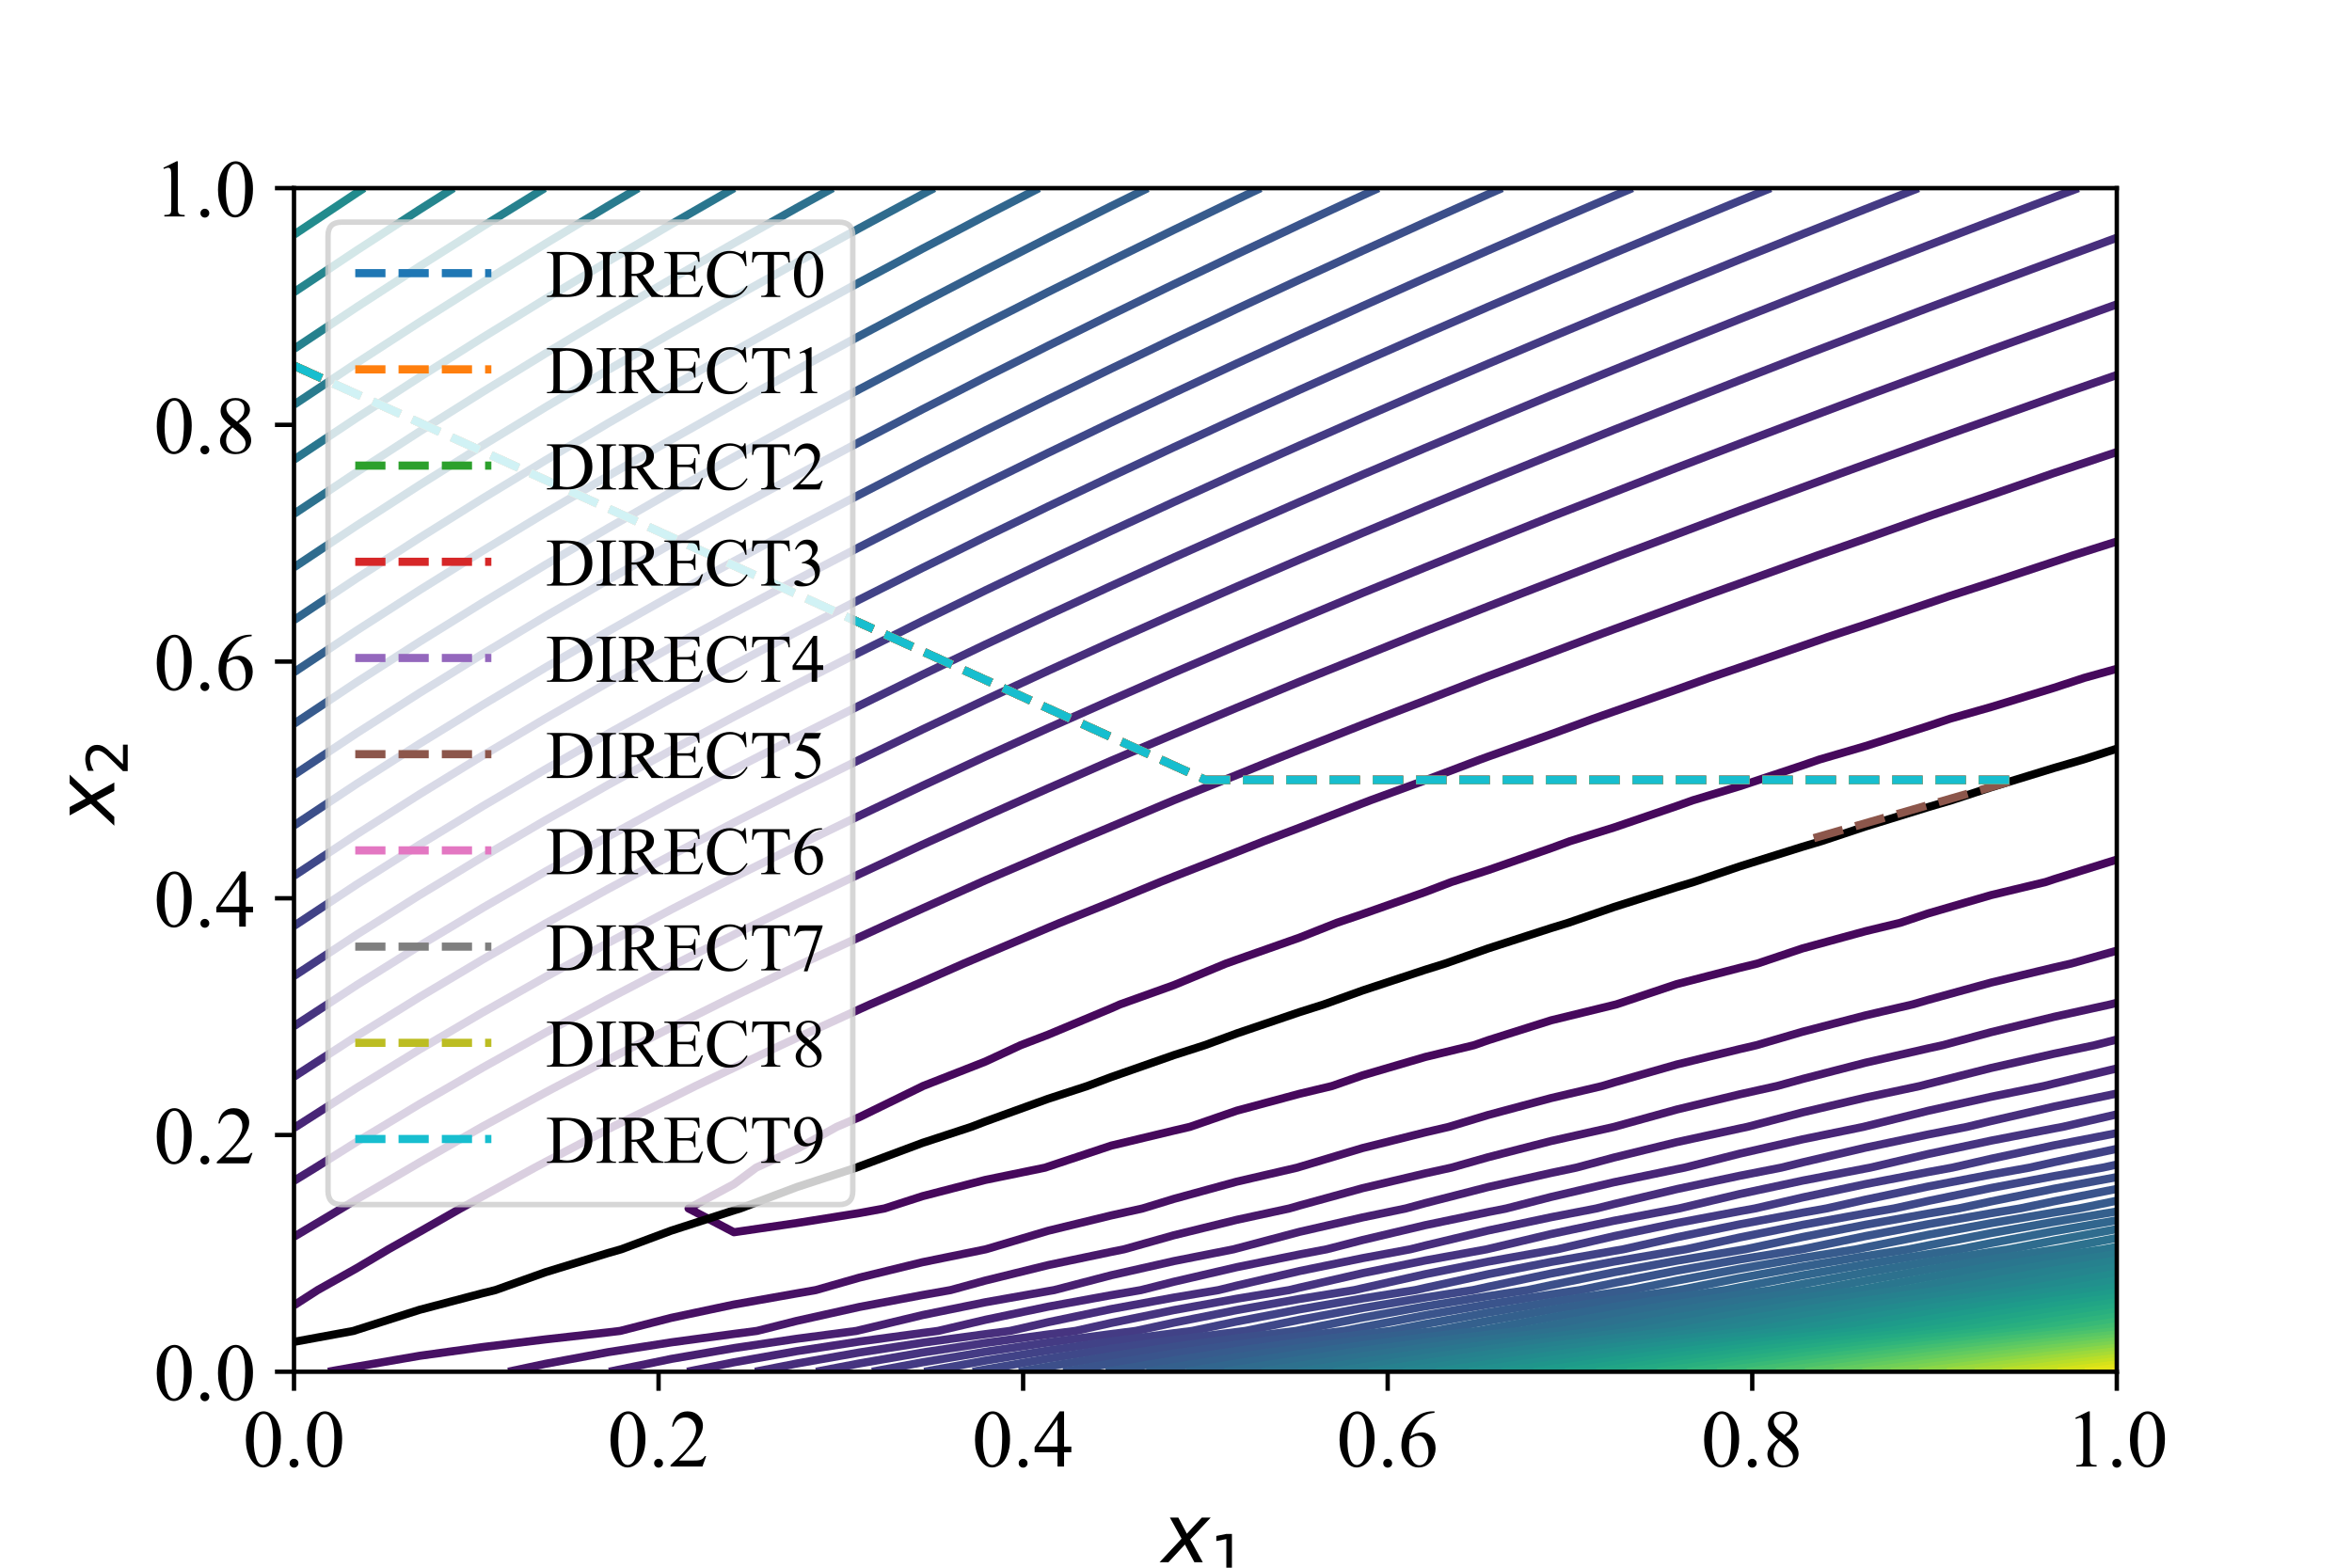 <?xml version="1.0" encoding="utf-8" standalone="no"?>
<!DOCTYPE svg PUBLIC "-//W3C//DTD SVG 1.1//EN"
  "http://www.w3.org/Graphics/SVG/1.1/DTD/svg11.dtd">
<!-- Created with matplotlib (https://matplotlib.org/) -->
<svg height="288pt" version="1.1" viewBox="0 0 432 288" width="432pt" xmlns="http://www.w3.org/2000/svg" xmlns:xlink="http://www.w3.org/1999/xlink">
 <defs>
  <style type="text/css">*{stroke-linecap:butt;stroke-linejoin:round;}</style>
 </defs>
 <g id="figure_1">
  <g id="patch_1">
   <path d="M 0 288 
L 432 288 
L 432 0 
L 0 0 
z
" style="fill:#ffffff;"/>
  </g>
  <g id="axes_1">
   <g id="patch_2">
    <path d="M 54 252 
L 388.8 252 
L 388.8 34.56 
L 54 34.56 
z
" style="fill:#ffffff;"/>
   </g>
   <g id="matplotlib.axis_1">
    <g id="xtick_1">
     <g id="line2d_1">
      <defs>
       <path d="M 0 0 
L 0 3.5 
" id="md7abf13aa2" style="stroke:#000000;stroke-width:0.8;"/>
      </defs>
      <g>
       <use style="stroke:#000000;stroke-width:0.8;" x="54" xlink:href="#md7abf13aa2" y="252"/>
      </g>
     </g>
     <g id="text_1">
      <!-- 0.0 -->
      <g transform="translate(44.625 269.416)scale(0.15 -0.15)">
       <defs>
        <path d="M 3.609 32.719 
Q 3.609 44.047 7.031 52.219 
Q 10.453 60.406 16.109 64.406 
Q 20.516 67.578 25.203 67.578 
Q 32.812 67.578 38.875 59.812 
Q 46.438 50.203 46.438 33.734 
Q 46.438 22.219 43.109 14.156 
Q 39.797 6.109 34.641 2.469 
Q 29.5 -1.172 24.703 -1.172 
Q 15.234 -1.172 8.938 10.016 
Q 3.609 19.438 3.609 32.719 
z
M 13.188 31.5 
Q 13.188 17.828 16.547 9.188 
Q 19.344 1.906 24.859 1.906 
Q 27.484 1.906 30.312 4.266 
Q 33.156 6.641 34.625 12.203 
Q 36.859 20.609 36.859 35.891 
Q 36.859 47.219 34.516 54.781 
Q 32.766 60.406 29.984 62.75 
Q 27.984 64.359 25.141 64.359 
Q 21.828 64.359 19.234 61.375 
Q 15.719 57.328 14.453 48.625 
Q 13.188 39.938 13.188 31.5 
z
" id="TimesNewRomanPSMT-48"/>
        <path d="M 12.5 9.469 
Q 14.797 9.469 16.359 7.875 
Q 17.922 6.297 17.922 4.047 
Q 17.922 1.812 16.328 0.219 
Q 14.75 -1.375 12.5 -1.375 
Q 10.25 -1.375 8.656 0.219 
Q 7.078 1.812 7.078 4.047 
Q 7.078 6.344 8.656 7.906 
Q 10.25 9.469 12.5 9.469 
z
" id="TimesNewRomanPSMT-46"/>
       </defs>
       <use xlink:href="#TimesNewRomanPSMT-48"/>
       <use x="50" xlink:href="#TimesNewRomanPSMT-46"/>
       <use x="75" xlink:href="#TimesNewRomanPSMT-48"/>
      </g>
     </g>
    </g>
    <g id="xtick_2">
     <g id="line2d_2">
      <g>
       <use style="stroke:#000000;stroke-width:0.8;" x="120.96" xlink:href="#md7abf13aa2" y="252"/>
      </g>
     </g>
     <g id="text_2">
      <!-- 0.2 -->
      <g transform="translate(111.585 269.416)scale(0.15 -0.15)">
       <defs>
        <path d="M 45.844 12.75 
L 41.219 0 
L 2.156 0 
L 2.156 1.812 
Q 19.391 17.531 26.422 27.484 
Q 33.453 37.453 33.453 45.703 
Q 33.453 52 29.594 56.047 
Q 25.734 60.109 20.359 60.109 
Q 15.484 60.109 11.594 57.25 
Q 7.719 54.391 5.859 48.875 
L 4.047 48.875 
Q 5.281 57.906 10.328 62.734 
Q 15.375 67.578 22.953 67.578 
Q 31 67.578 36.391 62.406 
Q 41.797 57.234 41.797 50.203 
Q 41.797 45.172 39.453 40.141 
Q 35.844 32.234 27.734 23.391 
Q 15.578 10.109 12.547 7.375 
L 29.828 7.375 
Q 35.109 7.375 37.234 7.766 
Q 39.359 8.156 41.062 9.344 
Q 42.781 10.547 44.047 12.75 
z
" id="TimesNewRomanPSMT-50"/>
       </defs>
       <use xlink:href="#TimesNewRomanPSMT-48"/>
       <use x="50" xlink:href="#TimesNewRomanPSMT-46"/>
       <use x="75" xlink:href="#TimesNewRomanPSMT-50"/>
      </g>
     </g>
    </g>
    <g id="xtick_3">
     <g id="line2d_3">
      <g>
       <use style="stroke:#000000;stroke-width:0.8;" x="187.92" xlink:href="#md7abf13aa2" y="252"/>
      </g>
     </g>
     <g id="text_3">
      <!-- 0.4 -->
      <g transform="translate(178.545 269.416)scale(0.15 -0.15)">
       <defs>
        <path d="M 46.531 24.422 
L 46.531 17.484 
L 37.641 17.484 
L 37.641 0 
L 29.594 0 
L 29.594 17.484 
L 1.562 17.484 
L 1.562 23.734 
L 32.281 67.578 
L 37.641 67.578 
L 37.641 24.422 
z
M 29.594 24.422 
L 29.594 57.281 
L 6.344 24.422 
z
" id="TimesNewRomanPSMT-52"/>
       </defs>
       <use xlink:href="#TimesNewRomanPSMT-48"/>
       <use x="50" xlink:href="#TimesNewRomanPSMT-46"/>
       <use x="75" xlink:href="#TimesNewRomanPSMT-52"/>
      </g>
     </g>
    </g>
    <g id="xtick_4">
     <g id="line2d_4">
      <g>
       <use style="stroke:#000000;stroke-width:0.8;" x="254.88" xlink:href="#md7abf13aa2" y="252"/>
      </g>
     </g>
     <g id="text_4">
      <!-- 0.6 -->
      <g transform="translate(245.505 269.416)scale(0.15 -0.15)">
       <defs>
        <path d="M 44.828 67.578 
L 44.828 65.766 
Q 38.375 65.141 34.297 63.203 
Q 30.219 61.281 26.234 57.328 
Q 22.266 53.375 19.656 48.516 
Q 17.047 43.656 15.281 36.969 
Q 22.312 41.797 29.391 41.797 
Q 36.188 41.797 41.156 36.328 
Q 46.141 30.859 46.141 22.266 
Q 46.141 13.969 41.109 7.125 
Q 35.062 -1.172 25.094 -1.172 
Q 18.312 -1.172 13.578 3.328 
Q 4.297 12.062 4.297 25.984 
Q 4.297 34.859 7.859 42.859 
Q 11.422 50.875 18.031 57.078 
Q 24.656 63.281 30.703 65.422 
Q 36.766 67.578 42 67.578 
z
M 14.453 33.406 
Q 13.578 26.812 13.578 22.75 
Q 13.578 18.062 15.312 12.562 
Q 17.047 7.078 20.453 3.859 
Q 22.953 1.562 26.516 1.562 
Q 30.766 1.562 34.109 5.562 
Q 37.453 9.578 37.453 17 
Q 37.453 25.344 34.125 31.438 
Q 30.812 37.547 24.703 37.547 
Q 22.859 37.547 20.734 36.766 
Q 18.609 35.984 14.453 33.406 
z
" id="TimesNewRomanPSMT-54"/>
       </defs>
       <use xlink:href="#TimesNewRomanPSMT-48"/>
       <use x="50" xlink:href="#TimesNewRomanPSMT-46"/>
       <use x="75" xlink:href="#TimesNewRomanPSMT-54"/>
      </g>
     </g>
    </g>
    <g id="xtick_5">
     <g id="line2d_5">
      <g>
       <use style="stroke:#000000;stroke-width:0.8;" x="321.84" xlink:href="#md7abf13aa2" y="252"/>
      </g>
     </g>
     <g id="text_5">
      <!-- 0.8 -->
      <g transform="translate(312.465 269.416)scale(0.15 -0.15)">
       <defs>
        <path d="M 19.188 33.344 
Q 11.328 39.797 9.047 43.703 
Q 6.781 47.609 6.781 51.812 
Q 6.781 58.25 11.766 62.906 
Q 16.75 67.578 25 67.578 
Q 33.016 67.578 37.891 63.234 
Q 42.781 58.891 42.781 53.328 
Q 42.781 49.609 40.141 45.75 
Q 37.5 41.891 29.156 36.672 
Q 37.75 30.031 40.531 26.219 
Q 44.234 21.234 44.234 15.719 
Q 44.234 8.734 38.906 3.781 
Q 33.594 -1.172 24.953 -1.172 
Q 15.531 -1.172 10.25 4.734 
Q 6.062 9.469 6.062 15.094 
Q 6.062 19.484 9.016 23.797 
Q 11.969 28.125 19.188 33.344 
z
M 26.859 38.578 
Q 32.719 43.844 34.281 46.891 
Q 35.844 49.953 35.844 53.812 
Q 35.844 58.938 32.953 61.844 
Q 30.078 64.75 25.094 64.75 
Q 20.125 64.75 17 61.859 
Q 13.875 58.984 13.875 55.125 
Q 13.875 52.594 15.156 50.047 
Q 16.453 47.516 18.844 45.219 
z
M 21.484 31.5 
Q 17.438 28.078 15.484 24.047 
Q 13.531 20.016 13.531 15.328 
Q 13.531 9.031 16.969 5.25 
Q 20.406 1.469 25.734 1.469 
Q 31 1.469 34.172 4.438 
Q 37.359 7.422 37.359 11.672 
Q 37.359 15.188 35.5 17.969 
Q 32.031 23.141 21.484 31.5 
z
" id="TimesNewRomanPSMT-56"/>
       </defs>
       <use xlink:href="#TimesNewRomanPSMT-48"/>
       <use x="50" xlink:href="#TimesNewRomanPSMT-46"/>
       <use x="75" xlink:href="#TimesNewRomanPSMT-56"/>
      </g>
     </g>
    </g>
    <g id="xtick_6">
     <g id="line2d_6">
      <g>
       <use style="stroke:#000000;stroke-width:0.8;" x="388.8" xlink:href="#md7abf13aa2" y="252"/>
      </g>
     </g>
     <g id="text_6">
      <!-- 1.0 -->
      <g transform="translate(379.425 269.416)scale(0.15 -0.15)">
       <defs>
        <path d="M 11.719 59.719 
L 27.828 67.578 
L 29.438 67.578 
L 29.438 11.672 
Q 29.438 6.109 29.906 4.734 
Q 30.375 3.375 31.828 2.641 
Q 33.297 1.906 37.797 1.812 
L 37.797 0 
L 12.891 0 
L 12.891 1.812 
Q 17.578 1.906 18.938 2.609 
Q 20.312 3.328 20.844 4.516 
Q 21.391 5.719 21.391 11.672 
L 21.391 47.406 
Q 21.391 54.641 20.906 56.688 
Q 20.562 58.25 19.656 58.984 
Q 18.75 59.719 17.484 59.719 
Q 15.672 59.719 12.453 58.203 
z
" id="TimesNewRomanPSMT-49"/>
       </defs>
       <use xlink:href="#TimesNewRomanPSMT-49"/>
       <use x="50" xlink:href="#TimesNewRomanPSMT-46"/>
       <use x="75" xlink:href="#TimesNewRomanPSMT-48"/>
      </g>
     </g>
    </g>
    <g id="text_7">
     <!-- $x_1$ -->
     <g transform="translate(213.375 287.04)scale(0.15 -0.15)">
      <defs>
       <path d="M 60.016 54.688 
L 34.906 27.875 
L 50.297 0 
L 39.984 0 
L 28.422 21.688 
L 8.297 0 
L -2.594 0 
L 24.312 28.812 
L 10.016 54.688 
L 20.312 54.688 
L 30.812 34.906 
L 49.125 54.688 
z
" id="DejaVuSans-Oblique-120"/>
       <path d="M 12.406 8.297 
L 28.516 8.297 
L 28.516 63.922 
L 10.984 60.406 
L 10.984 69.391 
L 28.422 72.906 
L 38.281 72.906 
L 38.281 8.297 
L 54.391 8.297 
L 54.391 0 
L 12.406 0 
z
" id="DejaVuSans-49"/>
      </defs>
      <use transform="translate(0 0.312)" xlink:href="#DejaVuSans-Oblique-120"/>
      <use transform="translate(59.18 -16.094)scale(0.7)" xlink:href="#DejaVuSans-49"/>
     </g>
    </g>
   </g>
   <g id="matplotlib.axis_2">
    <g id="ytick_1">
     <g id="line2d_7">
      <defs>
       <path d="M 0 0 
L -3.5 0 
" id="m6d0eedf1ce" style="stroke:#000000;stroke-width:0.8;"/>
      </defs>
      <g>
       <use style="stroke:#000000;stroke-width:0.8;" x="54" xlink:href="#m6d0eedf1ce" y="252"/>
      </g>
     </g>
     <g id="text_8">
      <!-- 0.0 -->
      <g transform="translate(28.25 257.208)scale(0.15 -0.15)">
       <use xlink:href="#TimesNewRomanPSMT-48"/>
       <use x="50" xlink:href="#TimesNewRomanPSMT-46"/>
       <use x="75" xlink:href="#TimesNewRomanPSMT-48"/>
      </g>
     </g>
    </g>
    <g id="ytick_2">
     <g id="line2d_8">
      <g>
       <use style="stroke:#000000;stroke-width:0.8;" x="54" xlink:href="#m6d0eedf1ce" y="208.512"/>
      </g>
     </g>
     <g id="text_9">
      <!-- 0.2 -->
      <g transform="translate(28.25 213.72)scale(0.15 -0.15)">
       <use xlink:href="#TimesNewRomanPSMT-48"/>
       <use x="50" xlink:href="#TimesNewRomanPSMT-46"/>
       <use x="75" xlink:href="#TimesNewRomanPSMT-50"/>
      </g>
     </g>
    </g>
    <g id="ytick_3">
     <g id="line2d_9">
      <g>
       <use style="stroke:#000000;stroke-width:0.8;" x="54" xlink:href="#m6d0eedf1ce" y="165.024"/>
      </g>
     </g>
     <g id="text_10">
      <!-- 0.4 -->
      <g transform="translate(28.25 170.232)scale(0.15 -0.15)">
       <use xlink:href="#TimesNewRomanPSMT-48"/>
       <use x="50" xlink:href="#TimesNewRomanPSMT-46"/>
       <use x="75" xlink:href="#TimesNewRomanPSMT-52"/>
      </g>
     </g>
    </g>
    <g id="ytick_4">
     <g id="line2d_10">
      <g>
       <use style="stroke:#000000;stroke-width:0.8;" x="54" xlink:href="#m6d0eedf1ce" y="121.536"/>
      </g>
     </g>
     <g id="text_11">
      <!-- 0.6 -->
      <g transform="translate(28.25 126.744)scale(0.15 -0.15)">
       <use xlink:href="#TimesNewRomanPSMT-48"/>
       <use x="50" xlink:href="#TimesNewRomanPSMT-46"/>
       <use x="75" xlink:href="#TimesNewRomanPSMT-54"/>
      </g>
     </g>
    </g>
    <g id="ytick_5">
     <g id="line2d_11">
      <g>
       <use style="stroke:#000000;stroke-width:0.8;" x="54" xlink:href="#m6d0eedf1ce" y="78.048"/>
      </g>
     </g>
     <g id="text_12">
      <!-- 0.8 -->
      <g transform="translate(28.25 83.256)scale(0.15 -0.15)">
       <use xlink:href="#TimesNewRomanPSMT-48"/>
       <use x="50" xlink:href="#TimesNewRomanPSMT-46"/>
       <use x="75" xlink:href="#TimesNewRomanPSMT-56"/>
      </g>
     </g>
    </g>
    <g id="ytick_6">
     <g id="line2d_12">
      <g>
       <use style="stroke:#000000;stroke-width:0.8;" x="54" xlink:href="#m6d0eedf1ce" y="34.56"/>
      </g>
     </g>
     <g id="text_13">
      <!-- 1.0 -->
      <g transform="translate(28.25 39.768)scale(0.15 -0.15)">
       <use xlink:href="#TimesNewRomanPSMT-49"/>
       <use x="50" xlink:href="#TimesNewRomanPSMT-46"/>
       <use x="75" xlink:href="#TimesNewRomanPSMT-48"/>
      </g>
     </g>
    </g>
    <g id="text_14">
     <!-- $x_2$ -->
     <g transform="translate(21.041 151.305)rotate(-90)scale(0.15 -0.15)">
      <defs>
       <path d="M 19.188 8.297 
L 53.609 8.297 
L 53.609 0 
L 7.328 0 
L 7.328 8.297 
Q 12.938 14.109 22.625 23.891 
Q 32.328 33.688 34.812 36.531 
Q 39.547 41.844 41.422 45.531 
Q 43.312 49.219 43.312 52.781 
Q 43.312 58.594 39.234 62.25 
Q 35.156 65.922 28.609 65.922 
Q 23.969 65.922 18.812 64.312 
Q 13.672 62.703 7.812 59.422 
L 7.812 69.391 
Q 13.766 71.781 18.938 73 
Q 24.125 74.219 28.422 74.219 
Q 39.75 74.219 46.484 68.547 
Q 53.219 62.891 53.219 53.422 
Q 53.219 48.922 51.531 44.891 
Q 49.859 40.875 45.406 35.406 
Q 44.188 33.984 37.641 27.219 
Q 31.109 20.453 19.188 8.297 
z
" id="DejaVuSans-50"/>
      </defs>
      <use transform="translate(0 0.312)" xlink:href="#DejaVuSans-Oblique-120"/>
      <use transform="translate(59.18 -16.094)scale(0.7)" xlink:href="#DejaVuSans-50"/>
     </g>
    </g>
   </g>
   <g id="LineCollection_1"/>
   <g id="LineCollection_2">
    <path clip-path="url(#paff09a460f)" d="M 388.8 157.919 
L 377.255 161.522 
L 375.765 162.025 
L 365.71 164.44 
L 354.166 167.8 
L 349.038 169.523 
L 342.621 171.075 
L 331.076 174.232 
L 322.767 177.021 
L 319.531 177.807 
L 307.986 180.79 
L 296.873 184.519 
L 296.441 184.624 
L 284.897 187.445 
L 273.352 191.094 
L 270.726 192.017 
L 261.807 194.17 
L 250.262 197.556 
L 244.656 199.514 
L 238.717 200.934 
L 227.172 204.039 
L 218.564 207.012 
L 215.628 207.699 
L 204.083 210.468 
L 192.538 214.31 
L 191.955 214.51 
L 180.993 216.761 
L 169.448 219.747 
L 162.448 222.008 
L 157.903 222.844 
L 146.359 224.684 
L 134.814 226.375 
L 126.474 222.008 
L 134.814 217.537 
L 138.879 214.51 
L 146.359 211.09 
L 153.687 207.012 
L 157.903 205.205 
L 169.448 199.56 
L 169.536 199.514 
L 180.993 195.019 
L 187.459 192.017 
L 192.538 190.069 
L 204.083 185.243 
L 205.724 184.519 
L 215.628 180.972 
L 225.163 177.021 
L 227.172 176.305 
L 238.717 172.24 
L 245.556 169.523 
L 250.262 167.93 
L 261.807 163.86 
L 266.607 162.025 
L 273.352 159.844 
L 284.897 155.814 
L 288.382 154.527 
L 296.441 152.023 
L 307.986 148.074 
L 310.909 147.029 
L 319.531 144.44 
L 331.076 140.608 
L 334.182 139.531 
L 342.621 137.071 
L 354.166 133.383 
L 358.165 132.033 
L 365.71 129.888 
L 377.255 126.361 
L 382.804 124.535 
L 388.8 122.867 
" style="fill:none;stroke:#46085c;stroke-width:1.5;"/>
   </g>
   <g id="LineCollection_3">
    <path clip-path="url(#paff09a460f)" d="M 54 239.802 
L 58.341 237.004 
L 65.545 232.961 
L 71.357 229.506 
L 77.09 226.279 
L 84.574 222.008 
L 88.634 219.773 
L 98.22 214.51 
L 100.179 213.466 
L 111.724 207.421 
L 112.515 207.012 
L 123.269 201.731 
L 127.74 199.514 
L 134.814 196.147 
L 143.438 192.017 
L 146.359 190.664 
L 157.903 185.389 
L 159.827 184.519 
L 169.448 180.353 
L 177.007 177.021 
L 180.993 175.327 
L 192.538 170.436 
L 194.712 169.523 
L 204.083 165.754 
L 213.123 162.025 
L 215.628 161.029 
L 227.172 156.514 
L 232.183 154.527 
L 238.717 152.045 
L 250.262 147.576 
L 251.691 147.029 
L 261.807 143.337 
L 271.868 139.531 
L 273.352 138.992 
L 284.897 134.882 
L 292.658 132.033 
L 296.441 130.703 
L 307.986 126.659 
L 313.932 124.535 
L 319.531 122.625 
L 331.076 118.648 
L 335.699 117.037 
L 342.621 114.739 
L 354.166 110.832 
L 357.964 109.539 
L 365.71 107.029 
L 377.255 103.197 
L 380.72 102.041 
L 388.8 99.48 
" style="fill:none;stroke:#471164;stroke-width:1.5;"/>
    <path clip-path="url(#paff09a460f)" d="M 388.8 174.648 
L 380.403 177.021 
L 377.255 177.74 
L 365.71 180.509 
L 354.166 183.686 
L 351.311 184.519 
L 342.621 186.542 
L 331.076 189.539 
L 322.608 192.017 
L 319.531 192.732 
L 307.986 195.559 
L 296.441 198.861 
L 294.28 199.514 
L 284.897 201.727 
L 273.352 204.826 
L 266.125 207.012 
L 261.807 208.02 
L 250.262 210.911 
L 238.717 214.368 
L 238.259 214.51 
L 227.172 217.078 
L 215.628 220.241 
L 209.857 222.008 
L 204.083 223.29 
L 192.538 226.097 
L 181.073 229.506 
L 180.993 229.523 
L 169.448 231.878 
L 157.903 234.698 
L 149.829 237.004 
L 146.359 237.606 
L 134.814 239.655 
L 123.269 242.103 
L 113.91 244.502 
L 111.724 244.764 
L 100.179 246.059 
L 88.634 247.474 
L 77.09 249.071 
L 65.545 251.063 
L 60.255 252 
" style="fill:none;stroke:#471164;stroke-width:1.5;"/>
   </g>
   <g id="LineCollection_4">
    <path clip-path="url(#paff09a460f)" d="M 54 227.2 
L 62.739 222.008 
L 65.545 220.298 
L 75.431 214.51 
L 77.09 213.529 
L 88.542 207.012 
L 88.634 206.96 
L 100.179 200.698 
L 102.418 199.514 
L 111.724 194.64 
L 116.846 192.017 
L 123.269 188.757 
L 131.793 184.519 
L 134.814 183.029 
L 146.359 177.47 
L 147.319 177.021 
L 157.903 172.142 
L 163.627 169.523 
L 169.448 166.895 
L 180.309 162.025 
L 180.993 161.722 
L 192.538 156.769 
L 197.777 154.527 
L 204.083 151.871 
L 215.568 147.029 
L 215.628 147.004 
L 227.172 142.356 
L 234.137 139.531 
L 238.717 137.706 
L 250.262 133.136 
L 253.079 132.033 
L 261.807 128.684 
L 272.497 124.535 
L 273.352 124.209 
L 284.897 119.91 
L 292.523 117.037 
L 296.441 115.59 
L 307.986 111.362 
L 312.958 109.539 
L 319.531 107.182 
L 331.076 103.021 
L 333.815 102.041 
L 342.621 98.966 
L 354.166 94.87 
L 355.101 94.543 
L 365.71 90.926 
L 376.847 87.046 
L 377.255 86.906 
L 388.8 83.049 
" style="fill:none;stroke:#48186a;stroke-width:1.5;"/>
    <path clip-path="url(#paff09a460f)" d="M 388.8 184.211 
L 387.655 184.519 
L 377.255 186.805 
L 365.71 189.62 
L 356.81 192.017 
L 354.166 192.595 
L 342.621 195.234 
L 331.076 198.219 
L 326.4 199.514 
L 319.531 201.04 
L 307.986 203.83 
L 296.493 207.012 
L 296.441 207.024 
L 284.897 209.616 
L 273.352 212.586 
L 266.574 214.51 
L 261.807 215.558 
L 250.262 218.284 
L 238.717 221.457 
L 236.809 222.008 
L 227.172 224.09 
L 215.628 226.925 
L 206.468 229.506 
L 204.083 229.986 
L 192.538 232.407 
L 180.993 235.247 
L 174.589 237.004 
L 169.448 237.911 
L 157.903 240.089 
L 146.359 242.656 
L 139.038 244.502 
L 134.814 245.052 
L 123.269 246.607 
L 111.724 248.399 
L 100.179 250.547 
L 93.34 252 
" style="fill:none;stroke:#48186a;stroke-width:1.5;"/>
   </g>
   <g id="LineCollection_5">
    <path clip-path="url(#paff09a460f)" d="M 54 216.93 
L 57.947 214.51 
L 65.545 209.747 
L 70.131 207.012 
L 77.09 202.814 
L 82.817 199.514 
L 88.634 196.141 
L 96.047 192.017 
L 100.179 189.709 
L 109.821 184.519 
L 111.724 183.492 
L 123.269 177.488 
L 124.201 177.021 
L 134.814 171.705 
L 139.272 169.523 
L 146.359 166.063 
L 154.804 162.025 
L 157.903 160.546 
L 169.448 155.169 
L 170.863 154.527 
L 180.993 149.956 
L 187.556 147.029 
L 192.538 144.818 
L 204.083 139.76 
L 204.618 139.531 
L 215.628 134.865 
L 222.345 132.033 
L 227.172 130.012 
L 238.717 125.231 
L 240.428 124.535 
L 250.262 120.573 
L 259.047 117.037 
L 261.807 115.935 
L 273.352 111.4 
L 278.119 109.539 
L 284.897 106.92 
L 296.441 102.464 
L 297.556 102.041 
L 307.986 98.13 
L 317.496 94.543 
L 319.531 93.784 
L 331.076 89.543 
L 337.864 87.046 
L 342.621 85.315 
L 354.166 81.143 
L 358.602 79.548 
L 365.71 77.023 
L 377.255 72.916 
L 379.716 72.05 
L 388.8 68.894 
" style="fill:none;stroke:#482071;stroke-width:1.5;"/>
    <path clip-path="url(#paff09a460f)" d="M 388.8 190.974 
L 384.726 192.017 
L 377.255 193.583 
L 365.71 196.196 
L 354.166 199.116 
L 352.648 199.514 
L 342.621 201.645 
L 331.076 204.359 
L 320.955 207.012 
L 319.531 207.311 
L 307.986 209.818 
L 296.441 212.65 
L 289.504 214.51 
L 284.897 215.478 
L 273.352 218.066 
L 261.807 221.022 
L 258.191 222.008 
L 250.262 223.652 
L 238.717 226.294 
L 227.172 229.348 
L 226.594 229.506 
L 215.628 231.673 
L 204.083 234.279 
L 193.614 237.004 
L 192.538 237.19 
L 180.993 239.235 
L 169.448 241.589 
L 157.903 244.356 
L 157.311 244.502 
L 146.359 245.944 
L 134.814 247.659 
L 123.269 249.649 
L 111.862 252 
" style="fill:none;stroke:#482071;stroke-width:1.5;"/>
   </g>
   <g id="LineCollection_6">
    <path clip-path="url(#paff09a460f)" d="M 54 207.214 
L 54.321 207.012 
L 65.545 199.84 
L 66.082 199.514 
L 77.09 192.779 
L 78.397 192.017 
L 88.634 186.005 
L 91.277 184.519 
L 100.179 179.486 
L 104.713 177.021 
L 111.724 173.191 
L 118.678 169.523 
L 123.269 167.092 
L 133.143 162.025 
L 134.814 161.164 
L 146.359 155.415 
L 148.194 154.527 
L 157.903 149.825 
L 163.803 147.029 
L 169.448 144.351 
L 179.81 139.531 
L 180.993 138.98 
L 192.538 133.754 
L 196.408 132.033 
L 204.083 128.623 
L 213.406 124.535 
L 215.628 123.562 
L 227.172 118.613 
L 230.905 117.037 
L 238.717 113.746 
L 248.79 109.539 
L 250.262 108.926 
L 261.807 104.215 
L 267.182 102.041 
L 273.352 99.555 
L 284.897 94.936 
L 285.897 94.543 
L 296.441 90.423 
L 305.101 87.046 
L 307.986 85.925 
L 319.531 81.506 
L 324.683 79.548 
L 331.076 77.13 
L 342.621 72.786 
L 344.604 72.05 
L 354.166 68.523 
L 364.908 64.552 
L 365.71 64.257 
L 377.255 60.086 
L 385.633 57.054 
L 388.8 55.915 
" style="fill:none;stroke:#482677;stroke-width:1.5;"/>
    <path clip-path="url(#paff09a460f)" d="M 388.8 196.282 
L 377.255 199.06 
L 375.433 199.514 
L 365.71 201.49 
L 354.166 204.058 
L 342.621 206.923 
L 342.27 207.012 
L 331.076 209.306 
L 319.531 211.94 
L 309.404 214.51 
L 307.986 214.794 
L 296.441 217.191 
L 284.897 219.889 
L 276.671 222.008 
L 273.352 222.665 
L 261.807 225.072 
L 250.262 227.805 
L 243.682 229.506 
L 238.717 230.448 
L 227.172 232.79 
L 215.628 235.467 
L 209.557 237.004 
L 204.083 237.936 
L 192.538 240.042 
L 180.993 242.455 
L 172.295 244.502 
L 169.448 244.876 
L 157.903 246.443 
L 146.359 248.218 
L 134.814 250.266 
L 126.212 252 
" style="fill:none;stroke:#482677;stroke-width:1.5;"/>
   </g>
   <g id="LineCollection_7">
    <path clip-path="url(#paff09a460f)" d="M 388.8 200.893 
L 377.255 203.294 
L 365.71 205.947 
L 361.319 207.012 
L 354.166 208.412 
L 342.621 210.839 
L 331.076 213.541 
L 327.154 214.51 
L 319.531 216.002 
L 307.986 218.451 
L 296.441 221.195 
L 293.198 222.008 
L 284.897 223.613 
L 273.352 226.054 
L 261.807 228.811 
L 259.041 229.506 
L 250.262 231.136 
L 238.717 233.495 
L 227.172 236.176 
L 223.809 237.004 
L 215.628 238.373 
L 204.083 240.488 
L 192.538 242.895 
L 185.525 244.502 
L 180.993 245.093 
L 169.448 246.673 
L 157.903 248.453 
L 146.359 250.491 
L 138.687 252 
" style="fill:none;stroke:#472e7c;stroke-width:1.5;"/>
    <path clip-path="url(#paff09a460f)" d="M 54 197.797 
L 62.929 192.017 
L 65.545 190.309 
L 74.895 184.519 
L 77.09 183.15 
L 87.397 177.021 
L 88.634 176.28 
L 100.179 169.667 
L 100.441 169.523 
L 111.724 163.293 
L 114.104 162.025 
L 123.269 157.116 
L 128.262 154.527 
L 134.814 151.113 
L 142.885 147.029 
L 146.359 145.263 
L 157.903 139.55 
L 157.943 139.531 
L 169.448 133.997 
L 173.62 132.033 
L 180.993 128.551 
L 189.67 124.535 
L 192.538 123.203 
L 204.083 117.964 
L 206.169 117.037 
L 215.628 112.83 
L 223.136 109.539 
L 227.172 107.767 
L 238.717 102.784 
L 240.473 102.041 
L 250.262 97.897 
L 258.269 94.543 
L 261.807 93.06 
L 273.352 88.298 
L 276.435 87.046 
L 284.897 83.609 
L 294.97 79.548 
L 296.441 78.955 
L 307.986 74.386 
L 313.938 72.05 
L 319.531 69.856 
L 331.076 65.37 
L 333.213 64.552 
L 342.621 60.955 
L 352.858 57.054 
L 354.166 56.556 
L 365.71 52.234 
L 372.894 49.556 
L 377.255 47.933 
L 388.8 43.68 
" style="fill:none;stroke:#472e7c;stroke-width:1.5;"/>
   </g>
   <g id="LineCollection_8">
    <path clip-path="url(#paff09a460f)" d="M 388.8 204.719 
L 378.876 207.012 
L 377.255 207.315 
L 365.71 209.546 
L 354.166 212.005 
L 343.494 214.51 
L 342.621 214.674 
L 331.076 216.894 
L 319.531 219.357 
L 308.366 222.008 
L 307.986 222.078 
L 296.441 224.265 
L 284.897 226.703 
L 273.352 229.442 
L 273.091 229.506 
L 261.807 231.555 
L 250.262 233.897 
L 238.717 236.542 
L 236.786 237.004 
L 227.172 238.584 
L 215.628 240.675 
L 204.083 243.04 
L 197.529 244.502 
L 192.538 245.146 
L 180.993 246.714 
L 169.448 248.469 
L 157.903 250.463 
L 149.884 252 
" style="fill:none;stroke:#463480;stroke-width:1.5;"/>
    <path clip-path="url(#paff09a460f)" d="M 54 188.512 
L 60.117 184.519 
L 65.545 180.953 
L 71.847 177.021 
L 77.09 173.73 
L 84.111 169.523 
L 88.634 166.796 
L 96.893 162.025 
L 100.179 160.115 
L 110.173 154.527 
L 111.724 153.654 
L 123.269 147.392 
L 123.962 147.029 
L 134.814 141.313 
L 138.3 139.531 
L 146.359 135.388 
L 153.067 132.033 
L 157.903 129.601 
L 168.237 124.535 
L 169.448 123.938 
L 180.993 118.405 
L 183.914 117.037 
L 192.538 112.981 
L 200.002 109.539 
L 204.083 107.649 
L 215.628 102.407 
L 216.452 102.041 
L 227.172 97.269 
L 233.39 94.543 
L 238.717 92.2 
L 250.262 87.198 
L 250.621 87.046 
L 261.807 82.29 
L 268.335 79.548 
L 273.352 77.434 
L 284.897 72.637 
L 286.336 72.05 
L 296.441 67.918 
L 304.75 64.552 
L 307.986 63.238 
L 319.531 58.621 
L 323.498 57.054 
L 331.076 54.057 
L 342.539 49.556 
L 342.621 49.524 
L 354.166 45.067 
L 362.004 42.058 
L 365.71 40.634 
L 377.255 36.252 
L 381.755 34.56 
" style="fill:none;stroke:#463480;stroke-width:1.5;"/>
   </g>
   <g id="LineCollection_9">
    <path clip-path="url(#paff09a460f)" d="M 388.8 208.168 
L 377.255 210.41 
L 365.71 212.875 
L 358.568 214.51 
L 354.166 215.314 
L 342.621 217.533 
L 331.076 219.985 
L 322.332 222.008 
L 319.531 222.513 
L 307.986 224.685 
L 296.441 227.096 
L 286.028 229.506 
L 284.897 229.703 
L 273.352 231.77 
L 261.807 234.072 
L 250.262 236.657 
L 248.773 237.004 
L 238.717 238.626 
L 227.172 240.675 
L 215.628 242.977 
L 208.606 244.502 
L 204.083 245.079 
L 192.538 246.621 
L 180.993 248.335 
L 169.448 250.266 
L 160.165 252 
" style="fill:none;stroke:#443b84;stroke-width:1.5;"/>
    <path clip-path="url(#paff09a460f)" d="M 54 179.294 
L 57.461 177.021 
L 65.545 171.69 
L 68.996 169.523 
L 77.09 164.417 
L 81.055 162.025 
L 88.634 157.429 
L 93.622 154.527 
L 100.179 150.69 
L 106.674 147.029 
L 111.724 144.166 
L 120.19 139.531 
L 123.269 137.835 
L 134.144 132.033 
L 134.814 131.674 
L 146.359 125.673 
L 148.611 124.535 
L 157.903 119.812 
L 163.506 117.037 
L 169.448 114.077 
L 178.776 109.539 
L 180.993 108.454 
L 192.538 102.944 
L 194.473 102.041 
L 204.083 97.537 
L 210.594 94.543 
L 215.628 92.217 
L 227.024 87.046 
L 227.172 86.978 
L 238.717 81.834 
L 243.93 79.548 
L 250.262 76.758 
L 261.11 72.05 
L 261.807 71.746 
L 273.352 66.815 
L 278.724 64.552 
L 284.897 61.941 
L 296.441 57.118 
L 296.597 57.054 
L 307.986 52.37 
L 314.9 49.556 
L 319.531 47.664 
L 331.076 43.01 
L 333.472 42.058 
L 342.621 38.413 
L 352.375 34.56 
" style="fill:none;stroke:#443b84;stroke-width:1.5;"/>
   </g>
   <g id="LineCollection_10">
    <path clip-path="url(#paff09a460f)" d="M 388.8 211.054 
L 377.255 213.505 
L 372.756 214.51 
L 365.71 215.769 
L 354.166 217.97 
L 342.621 220.393 
L 335.458 222.008 
L 331.076 222.781 
L 319.531 224.923 
L 307.986 227.291 
L 298.16 229.506 
L 296.441 229.799 
L 284.897 231.828 
L 273.352 234.077 
L 261.807 236.589 
L 259.975 237.004 
L 250.262 238.542 
L 238.717 240.538 
L 227.172 242.767 
L 218.966 244.502 
L 215.628 244.923 
L 204.083 246.431 
L 192.538 248.096 
L 180.993 249.957 
L 169.76 252 
" style="fill:none;stroke:#414287;stroke-width:1.5;"/>
    <path clip-path="url(#paff09a460f)" d="M 54 170.099 
L 54.874 169.523 
L 65.545 162.466 
L 66.243 162.025 
L 77.09 155.154 
L 78.124 154.527 
L 88.634 148.12 
L 90.498 147.029 
L 100.179 141.328 
L 103.344 139.531 
L 111.724 134.747 
L 116.642 132.033 
L 123.269 128.354 
L 130.369 124.535 
L 134.814 122.129 
L 144.502 117.037 
L 146.359 116.055 
L 157.903 110.12 
L 159.065 109.539 
L 169.448 104.313 
L 174.073 102.041 
L 180.993 98.62 
L 189.43 94.543 
L 192.538 93.032 
L 204.083 87.543 
L 205.153 87.046 
L 215.628 82.15 
L 221.301 79.548 
L 227.172 76.839 
L 237.742 72.05 
L 238.717 71.605 
L 250.262 66.454 
L 254.598 64.552 
L 261.807 61.371 
L 271.743 57.054 
L 273.352 56.351 
L 284.897 51.401 
L 289.263 49.556 
L 296.441 46.508 
L 307.059 42.058 
L 307.986 41.667 
L 319.531 36.89 
L 325.231 34.56 
" style="fill:none;stroke:#414287;stroke-width:1.5;"/>
   </g>
   <g id="LineCollection_11">
    <path clip-path="url(#paff09a460f)" d="M 388.8 213.94 
L 386.185 214.51 
L 377.255 216.071 
L 365.71 218.243 
L 354.166 220.625 
L 347.876 222.008 
L 342.621 222.915 
L 331.076 225.018 
L 319.531 227.333 
L 309.635 229.506 
L 307.986 229.781 
L 296.441 231.765 
L 284.897 233.954 
L 273.352 236.385 
L 270.542 237.004 
L 261.807 238.362 
L 250.262 240.3 
L 238.717 242.451 
L 228.754 244.502 
L 227.172 244.699 
L 215.628 246.169 
L 204.083 247.782 
L 192.538 249.571 
L 180.993 251.578 
L 178.674 252 
" style="fill:none;stroke:#3f4889;stroke-width:1.5;"/>
    <path clip-path="url(#paff09a460f)" d="M 54 160.893 
L 63.606 154.527 
L 65.545 153.24 
L 75.317 147.029 
L 77.09 145.899 
L 87.487 139.531 
L 88.634 138.826 
L 100.101 132.033 
L 100.179 131.987 
L 111.724 125.353 
L 113.195 124.535 
L 123.269 118.902 
L 126.709 117.037 
L 134.814 112.617 
L 140.622 109.539 
L 146.359 106.48 
L 154.912 102.041 
L 157.903 100.479 
L 169.448 94.601 
L 169.565 94.543 
L 180.993 88.839 
L 184.67 87.046 
L 192.538 83.182 
L 200.101 79.548 
L 204.083 77.622 
L 215.628 72.152 
L 215.848 72.05 
L 227.172 66.77 
L 232.02 64.552 
L 238.717 61.467 
L 248.469 57.054 
L 250.262 56.237 
L 261.807 51.081 
L 265.279 49.556 
L 273.352 45.991 
L 282.391 42.058 
L 284.897 40.961 
L 296.441 35.995 
L 299.829 34.56 
" style="fill:none;stroke:#3f4889;stroke-width:1.5;"/>
   </g>
   <g id="LineCollection_12">
    <path clip-path="url(#paff09a460f)" d="M 388.8 216.249 
L 377.255 218.383 
L 365.71 220.716 
L 359.689 222.008 
L 354.166 222.941 
L 342.621 224.999 
L 331.076 227.255 
L 320.557 229.506 
L 319.531 229.674 
L 307.986 231.609 
L 296.441 233.732 
L 284.897 236.079 
L 280.59 237.004 
L 273.352 238.109 
L 261.807 239.987 
L 250.262 242.059 
L 238.717 244.363 
L 238.041 244.502 
L 227.172 245.855 
L 215.628 247.416 
L 204.083 249.134 
L 192.538 251.046 
L 187.154 252 
" style="fill:none;stroke:#3c4f8a;stroke-width:1.5;"/>
    <path clip-path="url(#paff09a460f)" d="M 54 151.647 
L 60.958 147.029 
L 65.545 143.982 
L 72.528 139.531 
L 77.09 136.616 
L 84.543 132.033 
L 88.634 129.508 
L 96.989 124.535 
L 100.179 122.627 
L 109.848 117.037 
L 111.724 115.947 
L 123.103 109.539 
L 123.269 109.445 
L 134.814 103.103 
L 136.801 102.041 
L 146.359 96.906 
L 150.875 94.543 
L 157.903 90.843 
L 165.301 87.046 
L 169.448 84.902 
L 180.063 79.548 
L 180.993 79.075 
L 192.538 73.351 
L 195.222 72.05 
L 204.083 67.724 
L 210.716 64.552 
L 215.628 62.187 
L 226.502 57.054 
L 227.172 56.735 
L 238.717 51.363 
L 242.671 49.556 
L 250.262 46.065 
L 259.124 42.058 
L 261.807 40.837 
L 273.352 35.676 
L 275.893 34.56 
" style="fill:none;stroke:#3c4f8a;stroke-width:1.5;"/>
   </g>
   <g id="LineCollection_13">
    <path clip-path="url(#paff09a460f)" d="M 388.8 218.416 
L 377.255 220.695 
L 370.985 222.008 
L 365.71 222.881 
L 354.166 224.889 
L 342.621 227.082 
L 331.076 229.491 
L 331.006 229.506 
L 319.531 231.379 
L 307.986 233.436 
L 296.441 235.699 
L 290.204 237.004 
L 284.897 237.8 
L 273.352 239.618 
L 261.807 241.613 
L 250.262 243.817 
L 246.847 244.502 
L 238.717 245.502 
L 227.172 247.011 
L 215.628 248.662 
L 204.083 250.486 
L 195.306 252 
" style="fill:none;stroke:#3a548c;stroke-width:1.5;"/>
    <path clip-path="url(#paff09a460f)" d="M 54 142.343 
L 58.233 139.531 
L 65.545 134.67 
L 69.672 132.033 
L 77.09 127.283 
L 81.543 124.535 
L 88.634 120.145 
L 93.831 117.037 
L 100.179 113.225 
L 106.521 109.539 
L 111.724 106.5 
L 119.596 102.041 
L 123.269 99.949 
L 133.041 94.543 
L 134.814 93.557 
L 146.359 87.307 
L 146.855 87.046 
L 157.903 81.185 
L 161.068 79.548 
L 169.448 75.183 
L 175.611 72.05 
L 180.993 69.294 
L 190.469 64.552 
L 192.538 63.509 
L 204.083 57.819 
L 205.669 57.054 
L 215.628 52.217 
L 221.215 49.556 
L 227.172 46.699 
L 237.038 42.058 
L 238.717 41.262 
L 250.262 35.898 
L 253.195 34.56 
" style="fill:none;stroke:#3a548c;stroke-width:1.5;"/>
   </g>
   <g id="LineCollection_14">
    <path clip-path="url(#paff09a460f)" d="M 388.8 220.583 
L 381.832 222.008 
L 377.255 222.75 
L 365.71 224.707 
L 354.166 226.837 
L 342.621 229.166 
L 340.99 229.506 
L 331.076 231.092 
L 319.531 233.084 
L 307.986 235.264 
L 299.455 237.004 
L 296.441 237.448 
L 284.897 239.209 
L 273.352 241.128 
L 261.807 243.238 
L 255.34 244.502 
L 250.262 245.119 
L 238.717 246.58 
L 227.172 248.168 
L 215.628 249.909 
L 204.083 251.837 
L 203.139 252 
" style="fill:none;stroke:#375b8d;stroke-width:1.5;"/>
    <path clip-path="url(#paff09a460f)" d="M 54 132.966 
L 55.404 132.033 
L 65.545 125.288 
L 66.72 124.535 
L 77.09 117.882 
L 78.455 117.037 
L 88.634 110.716 
L 90.594 109.539 
L 100.179 103.761 
L 103.123 102.041 
L 111.724 96.994 
L 116.027 94.543 
L 123.269 90.397 
L 129.291 87.046 
L 134.814 83.954 
L 142.901 79.548 
L 146.359 77.652 
L 156.844 72.05 
L 157.903 71.48 
L 169.448 65.423 
L 171.149 64.552 
L 180.993 59.474 
L 185.792 57.054 
L 192.538 53.628 
L 200.731 49.556 
L 204.083 47.878 
L 215.628 42.219 
L 215.963 42.058 
L 227.172 36.638 
L 231.551 34.56 
" style="fill:none;stroke:#375b8d;stroke-width:1.5;"/>
   </g>
   <g id="LineCollection_15">
    <path clip-path="url(#paff09a460f)" d="M 388.8 222.563 
L 377.255 224.468 
L 365.71 226.534 
L 354.166 228.784 
L 350.621 229.506 
L 342.621 230.761 
L 331.076 232.689 
L 319.531 234.789 
L 308.396 237.004 
L 307.986 237.063 
L 296.441 238.768 
L 284.897 240.617 
L 273.352 242.638 
L 263.57 244.502 
L 261.807 244.714 
L 250.262 246.13 
L 238.717 247.658 
L 227.172 249.324 
L 215.628 251.155 
L 210.602 252 
" style="fill:none;stroke:#34608d;stroke-width:1.5;"/>
    <path clip-path="url(#paff09a460f)" d="M 54 123.494 
L 63.701 117.037 
L 65.545 115.81 
L 75.303 109.539 
L 77.09 108.39 
L 87.287 102.041 
L 88.634 101.2 
L 99.64 94.543 
L 100.179 94.216 
L 111.724 87.412 
L 112.365 87.046 
L 123.269 80.771 
L 125.456 79.548 
L 134.814 74.281 
L 138.884 72.05 
L 146.359 67.928 
L 152.638 64.552 
L 157.903 61.703 
L 166.705 57.054 
L 169.448 55.595 
L 180.993 49.597 
L 181.074 49.556 
L 192.538 43.692 
L 195.801 42.058 
L 204.083 37.882 
L 210.808 34.56 
" style="fill:none;stroke:#34608d;stroke-width:1.5;"/>
   </g>
   <g id="LineCollection_16">
    <path clip-path="url(#paff09a460f)" d="M 388.8 224.184 
L 377.255 226.186 
L 365.71 228.36 
L 359.946 229.506 
L 354.166 230.396 
L 342.621 232.262 
L 331.076 234.286 
L 319.531 236.494 
L 316.967 237.004 
L 307.986 238.305 
L 296.441 240.088 
L 284.897 242.026 
L 273.352 244.148 
L 271.495 244.502 
L 261.807 245.665 
L 250.262 247.14 
L 238.717 248.737 
L 227.172 250.48 
L 217.899 252 
" style="fill:none;stroke:#31668e;stroke-width:1.5;"/>
    <path clip-path="url(#paff09a460f)" d="M 54 113.912 
L 60.569 109.539 
L 65.545 106.226 
L 72.048 102.041 
L 77.09 98.792 
L 83.897 94.543 
L 88.634 91.579 
L 96.105 87.046 
L 100.179 84.564 
L 108.66 79.548 
L 111.724 77.727 
L 121.55 72.05 
L 123.269 71.052 
L 134.764 64.552 
L 134.814 64.523 
L 146.359 58.122 
L 148.334 57.054 
L 157.903 51.846 
L 162.211 49.556 
L 169.448 45.685 
L 176.384 42.058 
L 180.993 39.632 
L 190.84 34.56 
" style="fill:none;stroke:#31668e;stroke-width:1.5;"/>
   </g>
   <g id="LineCollection_17">
    <path clip-path="url(#paff09a460f)" d="M 388.8 225.805 
L 377.255 227.905 
L 369.006 229.506 
L 365.71 230.005 
L 354.166 231.811 
L 342.621 233.762 
L 331.076 235.882 
L 325.296 237.004 
L 319.531 237.826 
L 307.986 239.547 
L 296.441 241.408 
L 284.897 243.435 
L 279.155 244.502 
L 273.352 245.191 
L 261.807 246.617 
L 250.262 248.151 
L 238.717 249.815 
L 227.172 251.636 
L 224.953 252 
" style="fill:none;stroke:#2f6c8e;stroke-width:1.5;"/>
    <path clip-path="url(#paff09a460f)" d="M 54 104.22 
L 57.272 102.041 
L 65.545 96.533 
L 68.632 94.543 
L 77.09 89.086 
L 80.351 87.046 
L 88.634 81.851 
L 92.419 79.548 
L 100.179 74.808 
L 104.824 72.05 
L 111.724 67.936 
L 117.556 64.552 
L 123.269 61.221 
L 130.604 57.054 
L 134.814 54.65 
L 143.958 49.556 
L 146.359 48.211 
L 157.608 42.058 
L 157.903 41.895 
L 169.448 35.684 
L 171.585 34.56 
" style="fill:none;stroke:#2f6c8e;stroke-width:1.5;"/>
   </g>
   <g id="LineCollection_18">
    <path clip-path="url(#paff09a460f)" d="M 388.8 227.426 
L 377.834 229.506 
L 377.255 229.592 
L 365.71 231.342 
L 354.166 233.225 
L 342.621 235.263 
L 333.43 237.004 
L 331.076 237.334 
L 319.531 238.998 
L 307.986 240.788 
L 296.441 242.728 
L 286.661 244.502 
L 284.897 244.709 
L 273.352 246.09 
L 261.807 247.568 
L 250.262 249.161 
L 238.717 250.893 
L 231.794 252 
" style="fill:none;stroke:#2d718e;stroke-width:1.5;"/>
    <path clip-path="url(#paff09a460f)" d="M 54 94.407 
L 65.052 87.046 
L 65.545 86.717 
L 76.644 79.548 
L 77.09 79.259 
L 88.567 72.05 
L 88.634 72.007 
L 100.179 64.936 
L 100.825 64.552 
L 111.724 58.032 
L 113.403 57.054 
L 123.269 51.28 
L 126.29 49.556 
L 134.814 44.668 
L 139.476 42.058 
L 146.359 38.185 
L 152.951 34.56 
" style="fill:none;stroke:#2d718e;stroke-width:1.5;"/>
   </g>
   <g id="LineCollection_19">
    <path clip-path="url(#paff09a460f)" d="M 388.8 229.047 
L 386.378 229.506 
L 377.255 230.861 
L 365.71 232.68 
L 354.166 234.64 
L 342.621 236.763 
L 341.348 237.004 
L 331.076 238.445 
L 319.531 240.17 
L 307.986 242.03 
L 296.441 244.048 
L 293.938 244.502 
L 284.897 245.563 
L 273.352 246.99 
L 261.807 248.519 
L 250.262 250.172 
L 238.717 251.971 
L 238.537 252 
" style="fill:none;stroke:#2a768e;stroke-width:1.5;"/>
    <path clip-path="url(#paff09a460f)" d="M 54 84.444 
L 61.349 79.548 
L 65.545 76.753 
L 72.818 72.05 
L 77.09 69.284 
L 84.609 64.552 
L 88.634 62.013 
L 96.714 57.054 
L 100.179 54.921 
L 109.125 49.556 
L 111.724 47.992 
L 121.832 42.058 
L 123.269 41.211 
L 134.814 34.568 
L 134.827 34.56 
" style="fill:none;stroke:#2a768e;stroke-width:1.5;"/>
   </g>
   <g id="LineCollection_20">
    <path clip-path="url(#paff09a460f)" d="M 388.8 230.371 
L 377.255 232.13 
L 365.71 234.018 
L 354.166 236.055 
L 349.035 237.004 
L 342.621 237.89 
L 331.076 239.556 
L 319.531 241.343 
L 307.986 243.272 
L 301.04 244.502 
L 296.441 245.036 
L 284.897 246.417 
L 273.352 247.889 
L 261.807 249.471 
L 250.262 251.182 
L 245.02 252 
" style="fill:none;stroke:#297b8e;stroke-width:1.5;"/>
    <path clip-path="url(#paff09a460f)" d="M 54 74.344 
L 57.444 72.05 
L 65.545 66.654 
L 68.792 64.552 
L 77.09 59.175 
L 80.454 57.054 
L 88.634 51.886 
L 92.421 49.556 
L 100.179 44.77 
L 104.687 42.058 
L 111.724 37.811 
L 117.242 34.56 
" style="fill:none;stroke:#297b8e;stroke-width:1.5;"/>
   </g>
   <g id="LineCollection_21">
    <path clip-path="url(#paff09a460f)" d="M 388.8 231.579 
L 377.255 233.4 
L 365.71 235.356 
L 356.598 237.004 
L 354.166 237.335 
L 342.621 238.946 
L 331.076 240.666 
L 319.531 242.515 
L 308.048 244.502 
L 307.986 244.509 
L 296.441 245.849 
L 284.897 247.271 
L 273.352 248.789 
L 261.807 250.422 
L 251.452 252 
" style="fill:none;stroke:#26818e;stroke-width:1.5;"/>
    <path clip-path="url(#paff09a460f)" d="M 54 64.099 
L 64.572 57.054 
L 65.545 56.406 
L 76.106 49.556 
L 77.09 48.918 
L 87.934 42.058 
L 88.634 41.614 
L 100.048 34.56 
" style="fill:none;stroke:#26818e;stroke-width:1.5;"/>
   </g>
   <g id="LineCollection_22">
    <path clip-path="url(#paff09a460f)" d="M 388.8 232.786 
L 377.255 234.669 
L 365.71 236.694 
L 363.995 237.004 
L 354.166 238.342 
L 342.621 240.002 
L 331.076 241.777 
L 319.531 243.687 
L 314.822 244.502 
L 307.986 245.287 
L 296.441 246.663 
L 284.897 248.125 
L 273.352 249.688 
L 261.807 251.373 
L 257.695 252 
" style="fill:none;stroke:#25858e;stroke-width:1.5;"/>
    <path clip-path="url(#paff09a460f)" d="M 54 53.679 
L 60.187 49.556 
L 65.545 45.986 
L 71.596 42.058 
L 77.09 38.489 
L 83.292 34.56 
" style="fill:none;stroke:#25858e;stroke-width:1.5;"/>
   </g>
   <g id="LineCollection_23">
    <path clip-path="url(#paff09a460f)" d="M 388.8 233.993 
L 377.255 235.938 
L 371.225 237.004 
L 365.71 237.744 
L 354.166 239.348 
L 342.621 241.057 
L 331.076 242.888 
L 321.533 244.502 
L 319.531 244.73 
L 307.986 246.065 
L 296.441 247.476 
L 284.897 248.979 
L 273.352 250.588 
L 263.869 252 
" style="fill:none;stroke:#228b8d;stroke-width:1.5;"/>
    <path clip-path="url(#paff09a460f)" d="M 54 43.106 
L 55.572 42.058 
L 65.545 35.413 
L 66.858 34.56 
" style="fill:none;stroke:#228b8d;stroke-width:1.5;"/>
   </g>
   <g id="LineCollection_24">
    <path clip-path="url(#paff09a460f)" d="M 388.8 235.201 
L 378.371 237.004 
L 377.255 237.152 
L 365.71 238.706 
L 354.166 240.355 
L 342.621 242.113 
L 331.076 243.998 
L 328.098 244.502 
L 319.531 245.475 
L 307.986 246.843 
L 296.441 248.29 
L 284.897 249.832 
L 273.352 251.487 
L 269.91 252 
" style="fill:none;stroke:#21908d;stroke-width:1.5;"/>
   </g>
   <g id="LineCollection_25">
    <path clip-path="url(#paff09a460f)" d="M 388.8 236.408 
L 385.353 237.004 
L 377.255 238.075 
L 365.71 239.669 
L 354.166 241.362 
L 342.621 243.169 
L 334.563 244.502 
L 331.076 244.894 
L 319.531 246.221 
L 307.986 247.62 
L 296.441 249.104 
L 284.897 250.686 
L 275.875 252 
" style="fill:none;stroke:#1f958b;stroke-width:1.5;"/>
   </g>
   <g id="LineCollection_26">
    <path clip-path="url(#paff09a460f)" d="M 388.8 237.453 
L 377.255 238.998 
L 365.71 240.631 
L 354.166 242.368 
L 342.621 244.225 
L 340.944 244.502 
L 331.076 245.612 
L 319.531 246.967 
L 307.986 248.398 
L 296.441 249.917 
L 284.897 251.54 
L 281.739 252 
" style="fill:none;stroke:#1e9b8a;stroke-width:1.5;"/>
   </g>
   <g id="LineCollection_27">
    <path clip-path="url(#paff09a460f)" d="M 388.8 238.341 
L 377.255 239.921 
L 365.71 241.594 
L 354.166 243.375 
L 347.204 244.502 
L 342.621 245.012 
L 331.076 246.329 
L 319.531 247.713 
L 307.986 249.176 
L 296.441 250.731 
L 287.532 252 
" style="fill:none;stroke:#1fa088;stroke-width:1.5;"/>
   </g>
   <g id="LineCollection_28">
    <path clip-path="url(#paff09a460f)" d="M 388.8 239.228 
L 377.255 240.844 
L 365.71 242.557 
L 354.166 244.382 
L 353.421 244.502 
L 342.621 245.704 
L 331.076 247.047 
L 319.531 248.459 
L 307.986 249.954 
L 296.441 251.544 
L 293.242 252 
" style="fill:none;stroke:#21a585;stroke-width:1.5;"/>
   </g>
   <g id="LineCollection_29">
    <path clip-path="url(#paff09a460f)" d="M 388.8 240.115 
L 377.255 241.767 
L 365.71 243.519 
L 359.51 244.502 
L 354.166 245.091 
L 342.621 246.397 
L 331.076 247.764 
L 319.531 249.205 
L 307.986 250.731 
L 298.893 252 
" style="fill:none;stroke:#24aa83;stroke-width:1.5;"/>
   </g>
   <g id="LineCollection_30">
    <path clip-path="url(#paff09a460f)" d="M 388.8 241.002 
L 377.255 242.69 
L 365.71 244.482 
L 365.582 244.502 
L 354.166 245.761 
L 342.621 247.089 
L 331.076 248.482 
L 319.531 249.951 
L 307.986 251.509 
L 304.468 252 
" style="fill:none;stroke:#29af7f;stroke-width:1.5;"/>
   </g>
   <g id="LineCollection_31">
    <path clip-path="url(#paff09a460f)" d="M 388.8 241.89 
L 377.255 243.613 
L 371.528 244.502 
L 365.71 245.137 
L 354.166 246.43 
L 342.621 247.781 
L 331.076 249.2 
L 319.531 250.697 
L 310 252 
" style="fill:none;stroke:#2fb47c;stroke-width:1.5;"/>
   </g>
   <g id="LineCollection_32">
    <path clip-path="url(#paff09a460f)" d="M 388.8 242.777 
L 377.467 244.502 
L 377.255 244.525 
L 365.71 245.786 
L 354.166 247.099 
L 342.621 248.473 
L 331.076 249.917 
L 319.531 251.443 
L 315.457 252 
" style="fill:none;stroke:#38b977;stroke-width:1.5;"/>
   </g>
   <g id="LineCollection_33">
    <path clip-path="url(#paff09a460f)" d="M 388.8 243.664 
L 383.296 244.502 
L 377.255 245.155 
L 365.71 246.435 
L 354.166 247.769 
L 342.621 249.165 
L 331.076 250.635 
L 320.888 252 
" style="fill:none;stroke:#42be71;stroke-width:1.5;"/>
   </g>
   <g id="LineCollection_34">
    <path clip-path="url(#paff09a460f)" d="M 388.8 244.536 
L 377.255 245.786 
L 365.71 247.084 
L 354.166 248.438 
L 342.621 249.857 
L 331.076 251.352 
L 326.242 252 
" style="fill:none;stroke:#4cc26c;stroke-width:1.5;"/>
   </g>
   <g id="LineCollection_35">
    <path clip-path="url(#paff09a460f)" d="M 388.8 245.15 
L 377.255 246.416 
L 365.71 247.732 
L 354.166 249.107 
L 342.621 250.549 
L 331.588 252 
" style="fill:none;stroke:#58c765;stroke-width:1.5;"/>
   </g>
   <g id="LineCollection_36">
    <path clip-path="url(#paff09a460f)" d="M 388.8 245.764 
L 377.255 247.046 
L 365.71 248.381 
L 354.166 249.777 
L 342.621 251.242 
L 336.853 252 
" style="fill:none;stroke:#63cb5f;stroke-width:1.5;"/>
   </g>
   <g id="LineCollection_37">
    <path clip-path="url(#paff09a460f)" d="M 388.8 246.377 
L 377.255 247.677 
L 365.71 249.03 
L 354.166 250.446 
L 342.621 251.934 
L 342.117 252 
" style="fill:none;stroke:#70cf57;stroke-width:1.5;"/>
   </g>
   <g id="LineCollection_38">
    <path clip-path="url(#paff09a460f)" d="M 388.8 246.991 
L 377.255 248.307 
L 365.71 249.679 
L 354.166 251.115 
L 347.311 252 
" style="fill:none;stroke:#7cd250;stroke-width:1.5;"/>
   </g>
   <g id="LineCollection_39">
    <path clip-path="url(#paff09a460f)" d="M 388.8 247.604 
L 377.255 248.937 
L 365.71 250.328 
L 354.166 251.785 
L 352.497 252 
" style="fill:none;stroke:#8bd646;stroke-width:1.5;"/>
   </g>
   <g id="LineCollection_40">
    <path clip-path="url(#paff09a460f)" d="M 388.8 248.218 
L 377.255 249.568 
L 365.71 250.977 
L 357.637 252 
" style="fill:none;stroke:#9bd93c;stroke-width:1.5;"/>
   </g>
   <g id="LineCollection_41">
    <path clip-path="url(#paff09a460f)" d="M 388.8 248.832 
L 377.255 250.198 
L 365.71 251.625 
L 362.756 252 
" style="fill:none;stroke:#a8db34;stroke-width:1.5;"/>
   </g>
   <g id="LineCollection_42">
    <path clip-path="url(#paff09a460f)" d="M 388.8 249.445 
L 377.255 250.828 
L 367.849 252 
" style="fill:none;stroke:#b8de29;stroke-width:1.5;"/>
   </g>
   <g id="LineCollection_43">
    <path clip-path="url(#paff09a460f)" d="M 388.8 250.059 
L 377.255 251.459 
L 372.909 252 
" style="fill:none;stroke:#c5e021;stroke-width:1.5;"/>
   </g>
   <g id="LineCollection_44">
    <path clip-path="url(#paff09a460f)" d="M 388.8 250.672 
L 377.961 252 
" style="fill:none;stroke:#d5e21a;stroke-width:1.5;"/>
   </g>
   <g id="LineCollection_45">
    <path clip-path="url(#paff09a460f)" d="M 388.8 251.286 
L 382.971 252 
" style="fill:none;stroke:#e2e418;stroke-width:1.5;"/>
   </g>
   <g id="LineCollection_46">
    <path clip-path="url(#paff09a460f)" d="M 388.8 251.9 
L 387.98 252 
" style="fill:none;stroke:#f1e51d;stroke-width:1.5;"/>
   </g>
   <g id="LineCollection_47"/>
   <g id="LineCollection_48">
    <path clip-path="url(#paff09a460f)" d="M 388.8 137.543 
L 382.627 139.531 
L 377.255 141.092 
L 365.71 144.632 
L 358.383 147.029 
L 354.166 148.27 
L 342.621 151.84 
L 334.541 154.527 
L 331.076 155.56 
L 319.531 159.171 
L 311.103 162.025 
L 307.986 162.967 
L 296.441 166.632 
L 288.064 169.523 
L 284.897 170.495 
L 273.352 174.228 
L 265.421 177.021 
L 261.807 178.148 
L 250.262 181.965 
L 243.163 184.519 
L 238.717 185.927 
L 227.172 189.847 
L 221.271 192.017 
L 215.628 193.831 
L 204.083 197.872 
L 199.71 199.514 
L 192.538 201.85 
L 180.993 206.025 
L 178.417 207.012 
L 169.448 209.954 
L 157.903 214.265 
L 157.275 214.51 
L 146.359 218.077 
L 135.955 222.008 
L 134.814 222.356 
L 123.269 226.083 
L 114.1 229.506 
L 111.724 230.183 
L 100.179 233.72 
L 90.981 237.004 
L 88.634 237.579 
L 77.09 240.618 
L 65.545 244.298 
L 64.935 244.502 
L 54 246.51 
" style="fill:none;stroke:#000000;stroke-width:1.5;"/>
   </g>
   <g id="line2d_13">
    <path clip-path="url(#paff09a460f)" d="M 54 67.176 
L 221.4 143.28 
L 333 143.28 
L 333 143.28 
L 333 143.28 
L 333 143.28 
L 333 143.28 
L 333 143.28 
L 333 143.28 
L 333 143.28 
L 370.2 143.28 
L 370.2 143.28 
L 370.2 143.28 
L 370.2 143.28 
L 370.2 143.28 
L 370.2 143.28 
L 370.2 143.28 
L 370.2 143.28 
L 370.2 143.28 
L 370.2 143.28 
L 370.2 143.28 
L 370.2 143.28 
L 370.2 143.28 
L 370.2 143.28 
L 370.2 143.28 
L 370.2 143.28 
L 370.2 143.28 
L 370.2 143.28 
L 370.2 143.28 
L 370.2 143.28 
L 370.2 143.28 
L 370.2 143.28 
L 370.2 143.28 
L 370.2 143.28 
L 370.2 143.28 
L 370.2 143.28 
L 370.2 143.28 
L 370.2 143.28 
L 370.2 143.28 
L 370.2 143.28 
L 370.2 143.28 
L 370.2 143.28 
L 370.2 143.28 
L 370.2 143.28 
L 370.2 143.28 
L 370.2 143.28 
L 370.2 143.28 
L 370.2 143.28 
L 370.2 143.28 
L 370.2 143.28 
" style="fill:none;stroke:#1f77b4;stroke-dasharray:5.55,2.4;stroke-dashoffset:0;stroke-width:1.5;"/>
   </g>
   <g id="line2d_14">
    <path clip-path="url(#paff09a460f)" d="M 54 67.176 
L 221.4 143.28 
L 221.4 143.28 
L 221.4 143.28 
L 333 143.28 
L 333 143.28 
L 333 143.28 
L 333 143.28 
L 333 143.28 
L 333 143.28 
L 370.2 143.28 
L 370.2 143.28 
L 370.2 143.28 
L 370.2 143.28 
L 370.2 143.28 
L 370.2 143.28 
L 370.2 143.28 
L 370.2 143.28 
L 370.2 143.28 
L 370.2 143.28 
L 370.2 143.28 
L 370.2 143.28 
L 370.2 143.28 
L 370.2 143.28 
L 370.2 143.28 
L 370.2 143.28 
L 370.2 143.28 
L 370.2 143.28 
L 370.2 143.28 
L 370.2 143.28 
L 370.2 143.28 
L 370.2 143.28 
L 370.2 143.28 
L 370.2 143.28 
L 370.2 143.28 
L 370.2 143.28 
L 370.2 143.28 
L 370.2 143.28 
L 370.2 143.28 
L 370.2 143.28 
L 370.2 143.28 
L 370.2 143.28 
L 370.2 143.28 
L 370.2 143.28 
L 370.2 143.28 
L 370.2 143.28 
L 370.2 143.28 
L 370.2 143.28 
L 370.2 143.28 
L 370.2 143.28 
" style="fill:none;stroke:#ff7f0e;stroke-dasharray:5.55,2.4;stroke-dashoffset:0;stroke-width:1.5;"/>
   </g>
   <g id="line2d_15">
    <path clip-path="url(#paff09a460f)" d="M 54 67.176 
L 221.4 143.28 
L 333 143.28 
L 333 143.28 
L 333 143.28 
L 333 143.28 
L 333 143.28 
L 333 143.28 
L 333 143.28 
L 333 143.28 
L 370.2 143.28 
L 370.2 143.28 
L 370.2 143.28 
L 370.2 143.28 
L 370.2 143.28 
L 370.2 143.28 
L 370.2 143.28 
L 370.2 143.28 
L 370.2 143.28 
L 370.2 143.28 
L 370.2 143.28 
L 370.2 143.28 
L 370.2 143.28 
L 370.2 143.28 
L 370.2 143.28 
L 370.2 143.28 
L 370.2 143.28 
L 370.2 143.28 
L 370.2 143.28 
L 370.2 143.28 
L 370.2 143.28 
L 370.2 143.28 
L 370.2 143.28 
L 370.2 143.28 
L 370.2 143.28 
L 370.2 143.28 
L 370.2 143.28 
L 370.2 143.28 
L 370.2 143.28 
L 370.2 143.28 
L 370.2 143.28 
L 370.2 143.28 
L 370.2 143.28 
L 370.2 143.28 
L 370.2 143.28 
L 370.2 143.28 
L 370.2 143.28 
L 370.2 143.28 
L 370.2 143.28 
L 370.2 143.28 
" style="fill:none;stroke:#2ca02c;stroke-dasharray:5.55,2.4;stroke-dashoffset:0;stroke-width:1.5;"/>
   </g>
   <g id="line2d_16">
    <path clip-path="url(#paff09a460f)" d="M 54 67.176 
L 221.4 143.28 
L 221.4 143.28 
L 221.4 143.28 
L 333 143.28 
L 333 143.28 
L 333 143.28 
L 333 143.28 
L 333 143.28 
L 333 143.28 
L 370.2 143.28 
L 370.2 143.28 
L 370.2 143.28 
L 370.2 143.28 
L 370.2 143.28 
L 370.2 143.28 
L 370.2 143.28 
L 370.2 143.28 
L 370.2 143.28 
L 370.2 143.28 
L 370.2 143.28 
L 370.2 143.28 
L 370.2 143.28 
L 370.2 143.28 
L 370.2 143.28 
L 370.2 143.28 
L 370.2 143.28 
L 370.2 143.28 
L 370.2 143.28 
L 370.2 143.28 
L 370.2 143.28 
L 370.2 143.28 
L 370.2 143.28 
L 370.2 143.28 
L 370.2 143.28 
L 370.2 143.28 
L 370.2 143.28 
L 370.2 143.28 
L 370.2 143.28 
L 370.2 143.28 
L 370.2 143.28 
L 370.2 143.28 
L 370.2 143.28 
L 370.2 143.28 
L 370.2 143.28 
L 370.2 143.28 
L 370.2 143.28 
L 370.2 143.28 
L 370.2 143.28 
L 370.2 143.28 
" style="fill:none;stroke:#d62728;stroke-dasharray:5.55,2.4;stroke-dashoffset:0;stroke-width:1.5;"/>
   </g>
   <g id="line2d_17">
    <path clip-path="url(#paff09a460f)" d="M 54 67.176 
L 221.4 143.28 
L 333 143.28 
L 333 143.28 
L 333 143.28 
L 333 143.28 
L 370.2 143.28 
L 370.2 143.28 
L 370.2 143.28 
L 370.2 143.28 
L 370.2 143.28 
L 370.2 143.28 
L 370.2 143.28 
L 370.2 143.28 
L 370.2 143.28 
L 370.2 143.28 
L 370.2 143.28 
L 370.2 143.28 
L 370.2 143.28 
L 370.2 143.28 
L 370.2 143.28 
L 370.2 143.28 
L 370.2 143.28 
L 370.2 143.28 
L 370.2 143.28 
L 370.2 143.28 
L 370.2 143.28 
L 370.2 143.28 
L 370.2 143.28 
L 370.2 143.28 
L 370.2 143.28 
L 370.2 143.28 
L 370.2 143.28 
L 370.2 143.28 
L 370.2 143.28 
L 370.2 143.28 
L 370.2 143.28 
L 370.2 143.28 
L 370.2 143.28 
L 370.2 143.28 
L 370.2 143.28 
L 370.2 143.28 
L 370.2 143.28 
L 370.2 143.28 
L 370.2 143.28 
L 370.2 143.28 
L 370.2 143.28 
L 370.2 143.28 
L 370.2 143.28 
L 370.2 143.28 
" style="fill:none;stroke:#9467bd;stroke-dasharray:5.55,2.4;stroke-dashoffset:0;stroke-width:1.5;"/>
   </g>
   <g id="line2d_18">
    <path clip-path="url(#paff09a460f)" d="M 54 67.176 
L 221.4 143.28 
L 333 143.28 
L 333 143.28 
L 333 143.28 
L 333 143.28 
L 370.2 143.28 
L 370.2 143.28 
L 370.2 143.28 
L 370.2 143.28 
L 370.2 143.28 
L 370.2 143.28 
L 370.2 143.28 
L 370.2 143.28 
L 370.2 143.28 
L 370.2 143.28 
L 370.2 143.28 
L 370.2 143.28 
L 370.2 143.28 
L 370.2 143.28 
L 370.2 143.28 
L 370.2 143.28 
L 370.2 143.28 
L 370.2 143.28 
L 370.2 143.28 
L 370.2 143.28 
L 370.2 143.28 
L 370.2 143.28 
L 370.2 143.28 
L 370.2 143.28 
L 370.2 143.28 
L 370.2 143.28 
L 370.2 143.28 
L 370.2 143.28 
L 370.2 143.28 
L 370.2 143.28 
L 370.2 143.28 
L 370.2 143.28 
L 370.2 143.28 
L 370.2 143.28 
L 370.2 143.28 
L 370.2 143.28 
L 370.2 143.28 
L 333 154.018 
L 333 154.018 
L 333 154.018 
L 333 154.018 
L 333 154.018 
L 333 154.018 
L 333 154.018 
" style="fill:none;stroke:#8c564b;stroke-dasharray:5.55,2.4;stroke-dashoffset:0;stroke-width:1.5;"/>
   </g>
   <g id="line2d_19">
    <path clip-path="url(#paff09a460f)" d="M 54 67.176 
L 221.4 143.28 
L 221.4 143.28 
L 221.4 143.28 
L 333 143.28 
L 333 143.28 
L 333 143.28 
L 333 143.28 
L 333 143.28 
L 333 143.28 
L 370.2 143.28 
L 370.2 143.28 
L 370.2 143.28 
L 370.2 143.28 
L 370.2 143.28 
L 370.2 143.28 
L 370.2 143.28 
L 370.2 143.28 
L 370.2 143.28 
L 370.2 143.28 
L 370.2 143.28 
L 370.2 143.28 
L 370.2 143.28 
L 370.2 143.28 
L 370.2 143.28 
L 370.2 143.28 
L 370.2 143.28 
L 370.2 143.28 
L 370.2 143.28 
L 370.2 143.28 
L 370.2 143.28 
L 370.2 143.28 
L 370.2 143.28 
L 370.2 143.28 
L 370.2 143.28 
L 370.2 143.28 
L 370.2 143.28 
L 370.2 143.28 
L 370.2 143.28 
L 370.2 143.28 
L 370.2 143.28 
L 370.2 143.28 
L 370.2 143.28 
L 370.2 143.28 
L 370.2 143.28 
L 370.2 143.28 
L 370.2 143.28 
L 370.2 143.28 
L 370.2 143.28 
L 370.2 143.28 
" style="fill:none;stroke:#e377c2;stroke-dasharray:5.55,2.4;stroke-dashoffset:0;stroke-width:1.5;"/>
   </g>
   <g id="line2d_20">
    <path clip-path="url(#paff09a460f)" d="M 54 67.176 
L 221.4 143.28 
L 333 143.28 
L 333 143.28 
L 333 143.28 
L 333 143.28 
L 333 143.28 
L 333 143.28 
L 333 143.28 
L 333 143.28 
L 370.2 143.28 
L 370.2 143.28 
L 370.2 143.28 
L 370.2 143.28 
L 370.2 143.28 
L 370.2 143.28 
L 370.2 143.28 
L 370.2 143.28 
L 370.2 143.28 
L 370.2 143.28 
L 370.2 143.28 
L 370.2 143.28 
L 370.2 143.28 
L 370.2 143.28 
L 370.2 143.28 
L 370.2 143.28 
L 370.2 143.28 
L 370.2 143.28 
L 370.2 143.28 
L 370.2 143.28 
L 370.2 143.28 
L 370.2 143.28 
L 370.2 143.28 
L 370.2 143.28 
L 370.2 143.28 
L 370.2 143.28 
L 370.2 143.28 
L 370.2 143.28 
L 370.2 143.28 
L 370.2 143.28 
L 370.2 143.28 
L 370.2 143.28 
L 370.2 143.28 
L 370.2 143.28 
L 370.2 143.28 
L 370.2 143.28 
L 370.2 143.28 
L 370.2 143.28 
L 370.2 143.28 
L 370.2 143.28 
" style="fill:none;stroke:#7f7f7f;stroke-dasharray:5.55,2.4;stroke-dashoffset:0;stroke-width:1.5;"/>
   </g>
   <g id="line2d_21">
    <path clip-path="url(#paff09a460f)" d="M 54 67.176 
L 221.4 143.28 
L 221.4 143.28 
L 221.4 143.28 
L 333 143.28 
L 333 143.28 
L 370.2 143.28 
L 370.2 143.28 
L 370.2 143.28 
L 370.2 143.28 
L 370.2 143.28 
L 370.2 143.28 
L 370.2 143.28 
L 370.2 143.28 
L 370.2 143.28 
L 370.2 143.28 
L 370.2 143.28 
L 370.2 143.28 
L 370.2 143.28 
L 370.2 143.28 
L 370.2 143.28 
L 370.2 143.28 
L 370.2 143.28 
L 370.2 143.28 
L 370.2 143.28 
L 370.2 143.28 
L 370.2 143.28 
L 370.2 143.28 
L 370.2 143.28 
L 370.2 143.28 
L 370.2 143.28 
L 370.2 143.28 
L 370.2 143.28 
L 370.2 143.28 
L 370.2 143.28 
L 370.2 143.28 
L 370.2 143.28 
L 370.2 143.28 
L 370.2 143.28 
L 370.2 143.28 
L 370.2 143.28 
L 370.2 143.28 
L 370.2 143.28 
L 370.2 143.28 
L 370.2 143.28 
L 370.2 143.28 
L 370.2 143.28 
L 370.2 143.28 
L 370.2 143.28 
L 370.2 143.28 
" style="fill:none;stroke:#bcbd22;stroke-dasharray:5.55,2.4;stroke-dashoffset:0;stroke-width:1.5;"/>
   </g>
   <g id="line2d_22">
    <path clip-path="url(#paff09a460f)" d="M 54 67.176 
L 221.4 143.28 
L 333 143.28 
L 333 143.28 
L 333 143.28 
L 333 143.28 
L 370.2 143.28 
L 370.2 143.28 
L 370.2 143.28 
L 370.2 143.28 
L 370.2 143.28 
L 370.2 143.28 
L 370.2 143.28 
L 370.2 143.28 
L 370.2 143.28 
L 370.2 143.28 
L 370.2 143.28 
L 370.2 143.28 
L 370.2 143.28 
L 370.2 143.28 
L 370.2 143.28 
L 370.2 143.28 
L 370.2 143.28 
L 370.2 143.28 
L 370.2 143.28 
L 370.2 143.28 
L 370.2 143.28 
L 370.2 143.28 
L 370.2 143.28 
L 370.2 143.28 
L 370.2 143.28 
L 370.2 143.28 
L 370.2 143.28 
L 370.2 143.28 
L 370.2 143.28 
L 370.2 143.28 
L 370.2 143.28 
L 370.2 143.28 
L 370.2 143.28 
L 370.2 143.28 
L 370.2 143.28 
L 370.2 143.28 
L 370.2 143.28 
L 370.2 143.28 
L 370.2 143.28 
L 370.2 143.28 
L 370.2 143.28 
L 370.2 143.28 
L 370.2 143.28 
L 370.2 143.28 
" style="fill:none;stroke:#17becf;stroke-dasharray:5.55,2.4;stroke-dashoffset:0;stroke-width:1.5;"/>
   </g>
   <g id="patch_3">
    <path d="M 54 252 
L 54 34.56 
" style="fill:none;stroke:#000000;stroke-linecap:square;stroke-linejoin:miter;stroke-width:0.8;"/>
   </g>
   <g id="patch_4">
    <path d="M 388.8 252 
L 388.8 34.56 
" style="fill:none;stroke:#000000;stroke-linecap:square;stroke-linejoin:miter;stroke-width:0.8;"/>
   </g>
   <g id="patch_5">
    <path d="M 54 252 
L 388.8 252 
" style="fill:none;stroke:#000000;stroke-linecap:square;stroke-linejoin:miter;stroke-width:0.8;"/>
   </g>
   <g id="patch_6">
    <path d="M 54 34.56 
L 388.8 34.56 
" style="fill:none;stroke:#000000;stroke-linecap:square;stroke-linejoin:miter;stroke-width:0.8;"/>
   </g>
   <g id="legend_1">
    <g id="patch_7">
     <path d="M 62.75 221.298 
L 154.135 221.298 
Q 156.635 221.298 156.635 218.798 
L 156.635 43.31 
Q 156.635 40.81 154.135 40.81 
L 62.75 40.81 
Q 60.25 40.81 60.25 43.31 
L 60.25 218.798 
Q 60.25 221.298 62.75 221.298 
z
" style="fill:#ffffff;opacity:0.8;stroke:#cccccc;stroke-linejoin:miter;"/>
    </g>
    <g id="line2d_23">
     <path d="M 65.25 50.185 
L 90.25 50.185 
" style="fill:none;stroke:#1f77b4;stroke-dasharray:5.55,2.4;stroke-dashoffset:0;stroke-width:1.5;"/>
    </g>
    <g id="line2d_24"/>
    <g id="text_15">
     <!-- DIRECT0 -->
     <g transform="translate(100.25 54.56)scale(0.125 -0.125)">
      <defs>
       <path d="M 1.703 0 
L 1.703 1.812 
L 4.203 1.812 
Q 8.406 1.812 10.156 4.5 
Q 11.234 6.109 11.234 11.719 
L 11.234 54.5 
Q 11.234 60.688 9.859 62.25 
Q 7.953 64.406 4.203 64.406 
L 1.703 64.406 
L 1.703 66.219 
L 28.656 66.219 
Q 43.5 66.219 51.234 62.844 
Q 58.984 59.469 63.688 51.609 
Q 68.406 43.75 68.406 33.453 
Q 68.406 19.625 60.016 10.359 
Q 50.594 0 31.297 0 
z
M 20.609 4.781 
Q 26.812 3.422 31 3.422 
Q 42.328 3.422 49.797 11.375 
Q 57.281 19.344 57.281 32.953 
Q 57.281 46.688 49.797 54.594 
Q 42.328 62.5 30.609 62.5 
Q 26.219 62.5 20.609 61.078 
z
" id="TimesNewRomanPSMT-68"/>
       <path d="M 30.859 1.812 
L 30.859 0 
L 2.484 0 
L 2.484 1.812 
L 4.828 1.812 
Q 8.938 1.812 10.797 4.203 
Q 11.969 5.766 11.969 11.719 
L 11.969 54.5 
Q 11.969 59.516 11.328 61.141 
Q 10.844 62.359 9.328 63.234 
Q 7.172 64.406 4.828 64.406 
L 2.484 64.406 
L 2.484 66.219 
L 30.859 66.219 
L 30.859 64.406 
L 28.469 64.406 
Q 24.422 64.406 22.562 62.016 
Q 21.344 60.453 21.344 54.5 
L 21.344 11.719 
Q 21.344 6.688 21.969 5.078 
Q 22.469 3.859 24.031 2.984 
Q 26.125 1.812 28.469 1.812 
z
" id="TimesNewRomanPSMT-73"/>
       <path d="M 67.578 0 
L 49.906 0 
L 27.484 30.953 
Q 25 30.859 23.438 30.859 
Q 22.797 30.859 22.062 30.875 
Q 21.344 30.906 20.562 30.953 
L 20.562 11.719 
Q 20.562 5.469 21.922 3.953 
Q 23.781 1.812 27.484 1.812 
L 30.078 1.812 
L 30.078 0 
L 1.703 0 
L 1.703 1.812 
L 4.203 1.812 
Q 8.406 1.812 10.203 4.547 
Q 11.234 6.062 11.234 11.719 
L 11.234 54.5 
Q 11.234 60.75 9.859 62.25 
Q 7.953 64.406 4.203 64.406 
L 1.703 64.406 
L 1.703 66.219 
L 25.828 66.219 
Q 36.375 66.219 41.375 64.672 
Q 46.391 63.141 49.875 59.016 
Q 53.375 54.891 53.375 49.172 
Q 53.375 43.062 49.391 38.562 
Q 45.406 34.078 37.062 32.234 
L 50.734 13.234 
Q 55.422 6.688 58.781 4.531 
Q 62.156 2.391 67.578 1.812 
z
M 20.562 34.031 
Q 21.484 34.031 22.172 34 
Q 22.859 33.984 23.297 33.984 
Q 32.766 33.984 37.578 38.078 
Q 42.391 42.188 42.391 48.531 
Q 42.391 54.734 38.5 58.609 
Q 34.625 62.5 28.219 62.5 
Q 25.391 62.5 20.562 61.578 
z
" id="TimesNewRomanPSMT-82"/>
       <path d="M 20.906 62.594 
L 20.906 36.422 
L 35.453 36.422 
Q 41.109 36.422 43.016 38.141 
Q 45.562 40.375 45.844 46.047 
L 47.656 46.047 
L 47.656 23 
L 45.844 23 
Q 45.172 27.828 44.484 29.203 
Q 43.609 30.906 41.594 31.875 
Q 39.594 32.859 35.453 32.859 
L 20.906 32.859 
L 20.906 11.031 
Q 20.906 6.641 21.297 5.688 
Q 21.688 4.734 22.656 4.172 
Q 23.641 3.609 26.375 3.609 
L 37.594 3.609 
Q 43.219 3.609 45.75 4.391 
Q 48.297 5.172 50.641 7.469 
Q 53.656 10.5 56.844 16.609 
L 58.797 16.609 
L 53.078 0 
L 2.047 0 
L 2.047 1.812 
L 4.391 1.812 
Q 6.734 1.812 8.844 2.938 
Q 10.406 3.719 10.969 5.281 
Q 11.531 6.844 11.531 11.672 
L 11.531 54.688 
Q 11.531 60.984 10.25 62.453 
Q 8.5 64.406 4.391 64.406 
L 2.047 64.406 
L 2.047 66.219 
L 53.078 66.219 
L 53.812 51.703 
L 51.906 51.703 
Q 50.875 56.938 49.625 58.891 
Q 48.391 60.844 45.953 61.859 
Q 44 62.594 39.062 62.594 
z
" id="TimesNewRomanPSMT-69"/>
       <path d="M 60.203 67.719 
L 61.719 45.219 
L 60.203 45.219 
Q 57.172 55.328 51.562 59.766 
Q 45.953 64.203 38.094 64.203 
Q 31.5 64.203 26.172 60.859 
Q 20.844 57.516 17.797 50.188 
Q 14.75 42.875 14.75 31.984 
Q 14.75 23 17.625 16.406 
Q 20.516 9.812 26.297 6.297 
Q 32.078 2.781 39.5 2.781 
Q 45.953 2.781 50.875 5.531 
Q 55.812 8.297 61.719 16.5 
L 63.234 15.531 
Q 58.25 6.688 51.609 2.578 
Q 44.969 -1.516 35.844 -1.516 
Q 19.391 -1.516 10.359 10.688 
Q 3.609 19.781 3.609 32.078 
Q 3.609 42 8.047 50.297 
Q 12.5 58.594 20.281 63.156 
Q 28.078 67.719 37.312 67.719 
Q 44.484 67.719 51.469 64.203 
Q 53.516 63.141 54.391 63.141 
Q 55.719 63.141 56.688 64.062 
Q 57.953 65.375 58.5 67.719 
z
" id="TimesNewRomanPSMT-67"/>
       <path d="M 57.859 66.219 
L 58.594 50.688 
L 56.734 50.688 
Q 56.203 54.781 55.281 56.547 
Q 53.766 59.375 51.25 60.719 
Q 48.734 62.062 44.625 62.062 
L 35.297 62.062 
L 35.297 11.469 
Q 35.297 5.375 36.625 3.859 
Q 38.484 1.812 42.328 1.812 
L 44.625 1.812 
L 44.625 0 
L 16.547 0 
L 16.547 1.812 
L 18.891 1.812 
Q 23.094 1.812 24.859 4.344 
Q 25.922 5.906 25.922 11.469 
L 25.922 62.062 
L 17.969 62.062 
Q 13.328 62.062 11.375 61.375 
Q 8.844 60.453 7.031 57.812 
Q 5.219 55.172 4.891 50.688 
L 3.031 50.688 
L 3.812 66.219 
z
" id="TimesNewRomanPSMT-84"/>
      </defs>
      <use xlink:href="#TimesNewRomanPSMT-68"/>
      <use x="72.217" xlink:href="#TimesNewRomanPSMT-73"/>
      <use x="105.518" xlink:href="#TimesNewRomanPSMT-82"/>
      <use x="172.217" xlink:href="#TimesNewRomanPSMT-69"/>
      <use x="233.301" xlink:href="#TimesNewRomanPSMT-67"/>
      <use x="300" xlink:href="#TimesNewRomanPSMT-84"/>
      <use x="361.084" xlink:href="#TimesNewRomanPSMT-48"/>
     </g>
    </g>
    <g id="line2d_25">
     <path d="M 65.25 67.859 
L 90.25 67.859 
" style="fill:none;stroke:#ff7f0e;stroke-dasharray:5.55,2.4;stroke-dashoffset:0;stroke-width:1.5;"/>
    </g>
    <g id="line2d_26"/>
    <g id="text_16">
     <!-- DIRECT1 -->
     <g transform="translate(100.25 72.234)scale(0.125 -0.125)">
      <use xlink:href="#TimesNewRomanPSMT-68"/>
      <use x="72.217" xlink:href="#TimesNewRomanPSMT-73"/>
      <use x="105.518" xlink:href="#TimesNewRomanPSMT-82"/>
      <use x="172.217" xlink:href="#TimesNewRomanPSMT-69"/>
      <use x="233.301" xlink:href="#TimesNewRomanPSMT-67"/>
      <use x="300" xlink:href="#TimesNewRomanPSMT-84"/>
      <use x="361.084" xlink:href="#TimesNewRomanPSMT-49"/>
     </g>
    </g>
    <g id="line2d_27">
     <path d="M 65.25 85.533 
L 90.25 85.533 
" style="fill:none;stroke:#2ca02c;stroke-dasharray:5.55,2.4;stroke-dashoffset:0;stroke-width:1.5;"/>
    </g>
    <g id="line2d_28"/>
    <g id="text_17">
     <!-- DIRECT2 -->
     <g transform="translate(100.25 89.908)scale(0.125 -0.125)">
      <use xlink:href="#TimesNewRomanPSMT-68"/>
      <use x="72.217" xlink:href="#TimesNewRomanPSMT-73"/>
      <use x="105.518" xlink:href="#TimesNewRomanPSMT-82"/>
      <use x="172.217" xlink:href="#TimesNewRomanPSMT-69"/>
      <use x="233.301" xlink:href="#TimesNewRomanPSMT-67"/>
      <use x="300" xlink:href="#TimesNewRomanPSMT-84"/>
      <use x="361.084" xlink:href="#TimesNewRomanPSMT-50"/>
     </g>
    </g>
    <g id="line2d_29">
     <path d="M 65.25 103.206 
L 90.25 103.206 
" style="fill:none;stroke:#d62728;stroke-dasharray:5.55,2.4;stroke-dashoffset:0;stroke-width:1.5;"/>
    </g>
    <g id="line2d_30"/>
    <g id="text_18">
     <!-- DIRECT3 -->
     <g transform="translate(100.25 107.581)scale(0.125 -0.125)">
      <defs>
       <path d="M 5.078 53.609 
Q 7.906 60.297 12.219 63.938 
Q 16.547 67.578 23 67.578 
Q 30.953 67.578 35.203 62.406 
Q 38.422 58.547 38.422 54.156 
Q 38.422 46.922 29.344 39.203 
Q 35.453 36.812 38.578 32.375 
Q 41.703 27.938 41.703 21.922 
Q 41.703 13.328 36.234 7.031 
Q 29.109 -1.172 15.578 -1.172 
Q 8.891 -1.172 6.469 0.484 
Q 4.047 2.156 4.047 4.047 
Q 4.047 5.469 5.188 6.547 
Q 6.344 7.625 7.953 7.625 
Q 9.188 7.625 10.453 7.234 
Q 11.281 6.984 14.203 5.438 
Q 17.141 3.906 18.266 3.609 
Q 20.062 3.078 22.125 3.078 
Q 27.094 3.078 30.781 6.938 
Q 34.469 10.797 34.469 16.062 
Q 34.469 19.922 32.766 23.578 
Q 31.5 26.312 29.984 27.734 
Q 27.875 29.688 24.219 31.266 
Q 20.562 32.859 16.75 32.859 
L 15.188 32.859 
L 15.188 34.328 
Q 19.047 34.812 22.922 37.109 
Q 26.812 39.406 28.562 42.625 
Q 30.328 45.844 30.328 49.703 
Q 30.328 54.734 27.172 57.828 
Q 24.031 60.938 19.344 60.938 
Q 11.766 60.938 6.688 52.828 
z
" id="TimesNewRomanPSMT-51"/>
      </defs>
      <use xlink:href="#TimesNewRomanPSMT-68"/>
      <use x="72.217" xlink:href="#TimesNewRomanPSMT-73"/>
      <use x="105.518" xlink:href="#TimesNewRomanPSMT-82"/>
      <use x="172.217" xlink:href="#TimesNewRomanPSMT-69"/>
      <use x="233.301" xlink:href="#TimesNewRomanPSMT-67"/>
      <use x="300" xlink:href="#TimesNewRomanPSMT-84"/>
      <use x="361.084" xlink:href="#TimesNewRomanPSMT-51"/>
     </g>
    </g>
    <g id="line2d_31">
     <path d="M 65.25 120.88 
L 90.25 120.88 
" style="fill:none;stroke:#9467bd;stroke-dasharray:5.55,2.4;stroke-dashoffset:0;stroke-width:1.5;"/>
    </g>
    <g id="line2d_32"/>
    <g id="text_19">
     <!-- DIRECT4 -->
     <g transform="translate(100.25 125.255)scale(0.125 -0.125)">
      <use xlink:href="#TimesNewRomanPSMT-68"/>
      <use x="72.217" xlink:href="#TimesNewRomanPSMT-73"/>
      <use x="105.518" xlink:href="#TimesNewRomanPSMT-82"/>
      <use x="172.217" xlink:href="#TimesNewRomanPSMT-69"/>
      <use x="233.301" xlink:href="#TimesNewRomanPSMT-67"/>
      <use x="300" xlink:href="#TimesNewRomanPSMT-84"/>
      <use x="361.084" xlink:href="#TimesNewRomanPSMT-52"/>
     </g>
    </g>
    <g id="line2d_33">
     <path d="M 65.25 138.554 
L 90.25 138.554 
" style="fill:none;stroke:#8c564b;stroke-dasharray:5.55,2.4;stroke-dashoffset:0;stroke-width:1.5;"/>
    </g>
    <g id="line2d_34"/>
    <g id="text_20">
     <!-- DIRECT5 -->
     <g transform="translate(100.25 142.929)scale(0.125 -0.125)">
      <defs>
       <path d="M 43.406 66.219 
L 39.594 57.906 
L 19.672 57.906 
L 15.328 49.031 
Q 28.266 47.125 35.844 39.406 
Q 42.328 32.766 42.328 23.781 
Q 42.328 18.562 40.203 14.109 
Q 38.094 9.672 34.859 6.547 
Q 31.641 3.422 27.688 1.516 
Q 22.078 -1.172 16.156 -1.172 
Q 10.203 -1.172 7.484 0.844 
Q 4.781 2.875 4.781 5.328 
Q 4.781 6.688 5.906 7.734 
Q 7.031 8.797 8.734 8.797 
Q 10.016 8.797 10.969 8.406 
Q 11.922 8.016 14.203 6.391 
Q 17.875 3.859 21.625 3.859 
Q 27.344 3.859 31.656 8.172 
Q 35.984 12.5 35.984 18.703 
Q 35.984 24.703 32.125 29.906 
Q 28.266 35.109 21.484 37.938 
Q 16.156 40.141 6.984 40.484 
L 19.672 66.219 
z
" id="TimesNewRomanPSMT-53"/>
      </defs>
      <use xlink:href="#TimesNewRomanPSMT-68"/>
      <use x="72.217" xlink:href="#TimesNewRomanPSMT-73"/>
      <use x="105.518" xlink:href="#TimesNewRomanPSMT-82"/>
      <use x="172.217" xlink:href="#TimesNewRomanPSMT-69"/>
      <use x="233.301" xlink:href="#TimesNewRomanPSMT-67"/>
      <use x="300" xlink:href="#TimesNewRomanPSMT-84"/>
      <use x="361.084" xlink:href="#TimesNewRomanPSMT-53"/>
     </g>
    </g>
    <g id="line2d_35">
     <path d="M 65.25 156.228 
L 90.25 156.228 
" style="fill:none;stroke:#e377c2;stroke-dasharray:5.55,2.4;stroke-dashoffset:0;stroke-width:1.5;"/>
    </g>
    <g id="line2d_36"/>
    <g id="text_21">
     <!-- DIRECT6 -->
     <g transform="translate(100.25 160.603)scale(0.125 -0.125)">
      <use xlink:href="#TimesNewRomanPSMT-68"/>
      <use x="72.217" xlink:href="#TimesNewRomanPSMT-73"/>
      <use x="105.518" xlink:href="#TimesNewRomanPSMT-82"/>
      <use x="172.217" xlink:href="#TimesNewRomanPSMT-69"/>
      <use x="233.301" xlink:href="#TimesNewRomanPSMT-67"/>
      <use x="300" xlink:href="#TimesNewRomanPSMT-84"/>
      <use x="361.084" xlink:href="#TimesNewRomanPSMT-54"/>
     </g>
    </g>
    <g id="line2d_37">
     <path d="M 65.25 173.902 
L 90.25 173.902 
" style="fill:none;stroke:#7f7f7f;stroke-dasharray:5.55,2.4;stroke-dashoffset:0;stroke-width:1.5;"/>
    </g>
    <g id="line2d_38"/>
    <g id="text_22">
     <!-- DIRECT7 -->
     <g transform="translate(100.25 178.277)scale(0.125 -0.125)">
      <defs>
       <path d="M 10.062 66.219 
L 45.562 66.219 
L 45.562 64.359 
L 23.484 -1.375 
L 18.016 -1.375 
L 37.797 58.25 
L 19.578 58.25 
Q 14.062 58.25 11.719 56.938 
Q 7.625 54.688 5.125 50 
L 3.719 50.531 
z
" id="TimesNewRomanPSMT-55"/>
      </defs>
      <use xlink:href="#TimesNewRomanPSMT-68"/>
      <use x="72.217" xlink:href="#TimesNewRomanPSMT-73"/>
      <use x="105.518" xlink:href="#TimesNewRomanPSMT-82"/>
      <use x="172.217" xlink:href="#TimesNewRomanPSMT-69"/>
      <use x="233.301" xlink:href="#TimesNewRomanPSMT-67"/>
      <use x="300" xlink:href="#TimesNewRomanPSMT-84"/>
      <use x="361.084" xlink:href="#TimesNewRomanPSMT-55"/>
     </g>
    </g>
    <g id="line2d_39">
     <path d="M 65.25 191.576 
L 90.25 191.576 
" style="fill:none;stroke:#bcbd22;stroke-dasharray:5.55,2.4;stroke-dashoffset:0;stroke-width:1.5;"/>
    </g>
    <g id="line2d_40"/>
    <g id="text_23">
     <!-- DIRECT8 -->
     <g transform="translate(100.25 195.951)scale(0.125 -0.125)">
      <use xlink:href="#TimesNewRomanPSMT-68"/>
      <use x="72.217" xlink:href="#TimesNewRomanPSMT-73"/>
      <use x="105.518" xlink:href="#TimesNewRomanPSMT-82"/>
      <use x="172.217" xlink:href="#TimesNewRomanPSMT-69"/>
      <use x="233.301" xlink:href="#TimesNewRomanPSMT-67"/>
      <use x="300" xlink:href="#TimesNewRomanPSMT-84"/>
      <use x="361.084" xlink:href="#TimesNewRomanPSMT-56"/>
     </g>
    </g>
    <g id="line2d_41">
     <path d="M 65.25 209.249 
L 90.25 209.249 
" style="fill:none;stroke:#17becf;stroke-dasharray:5.55,2.4;stroke-dashoffset:0;stroke-width:1.5;"/>
    </g>
    <g id="line2d_42"/>
    <g id="text_24">
     <!-- DIRECT9 -->
     <g transform="translate(100.25 213.624)scale(0.125 -0.125)">
      <defs>
       <path d="M 5.281 -1.375 
L 5.281 0.438 
Q 11.625 0.531 17.094 3.391 
Q 22.562 6.25 27.656 13.375 
Q 32.766 20.516 34.766 29.047 
Q 27.094 24.125 20.906 24.125 
Q 13.922 24.125 8.938 29.516 
Q 3.953 34.906 3.953 43.844 
Q 3.953 52.547 8.938 59.328 
Q 14.938 67.578 24.609 67.578 
Q 32.766 67.578 38.578 60.844 
Q 45.703 52.484 45.703 40.234 
Q 45.703 29.203 40.281 19.656 
Q 34.859 10.109 25.203 3.812 
Q 17.328 -1.375 8.062 -1.375 
z
M 35.547 32.672 
Q 36.422 39.016 36.422 42.828 
Q 36.422 47.562 34.812 53.047 
Q 33.203 58.547 30.25 61.469 
Q 27.297 64.406 23.531 64.406 
Q 19.188 64.406 15.906 60.5 
Q 12.641 56.594 12.641 48.875 
Q 12.641 38.578 17 32.766 
Q 20.172 28.562 24.812 28.562 
Q 27.047 28.562 30.125 29.641 
Q 33.203 30.719 35.547 32.672 
z
" id="TimesNewRomanPSMT-57"/>
      </defs>
      <use xlink:href="#TimesNewRomanPSMT-68"/>
      <use x="72.217" xlink:href="#TimesNewRomanPSMT-73"/>
      <use x="105.518" xlink:href="#TimesNewRomanPSMT-82"/>
      <use x="172.217" xlink:href="#TimesNewRomanPSMT-69"/>
      <use x="233.301" xlink:href="#TimesNewRomanPSMT-67"/>
      <use x="300" xlink:href="#TimesNewRomanPSMT-84"/>
      <use x="361.084" xlink:href="#TimesNewRomanPSMT-57"/>
     </g>
    </g>
   </g>
  </g>
 </g>
 <defs>
  <clipPath id="paff09a460f">
   <rect height="217.44" width="334.8" x="54" y="34.56"/>
  </clipPath>
 </defs>
</svg>
